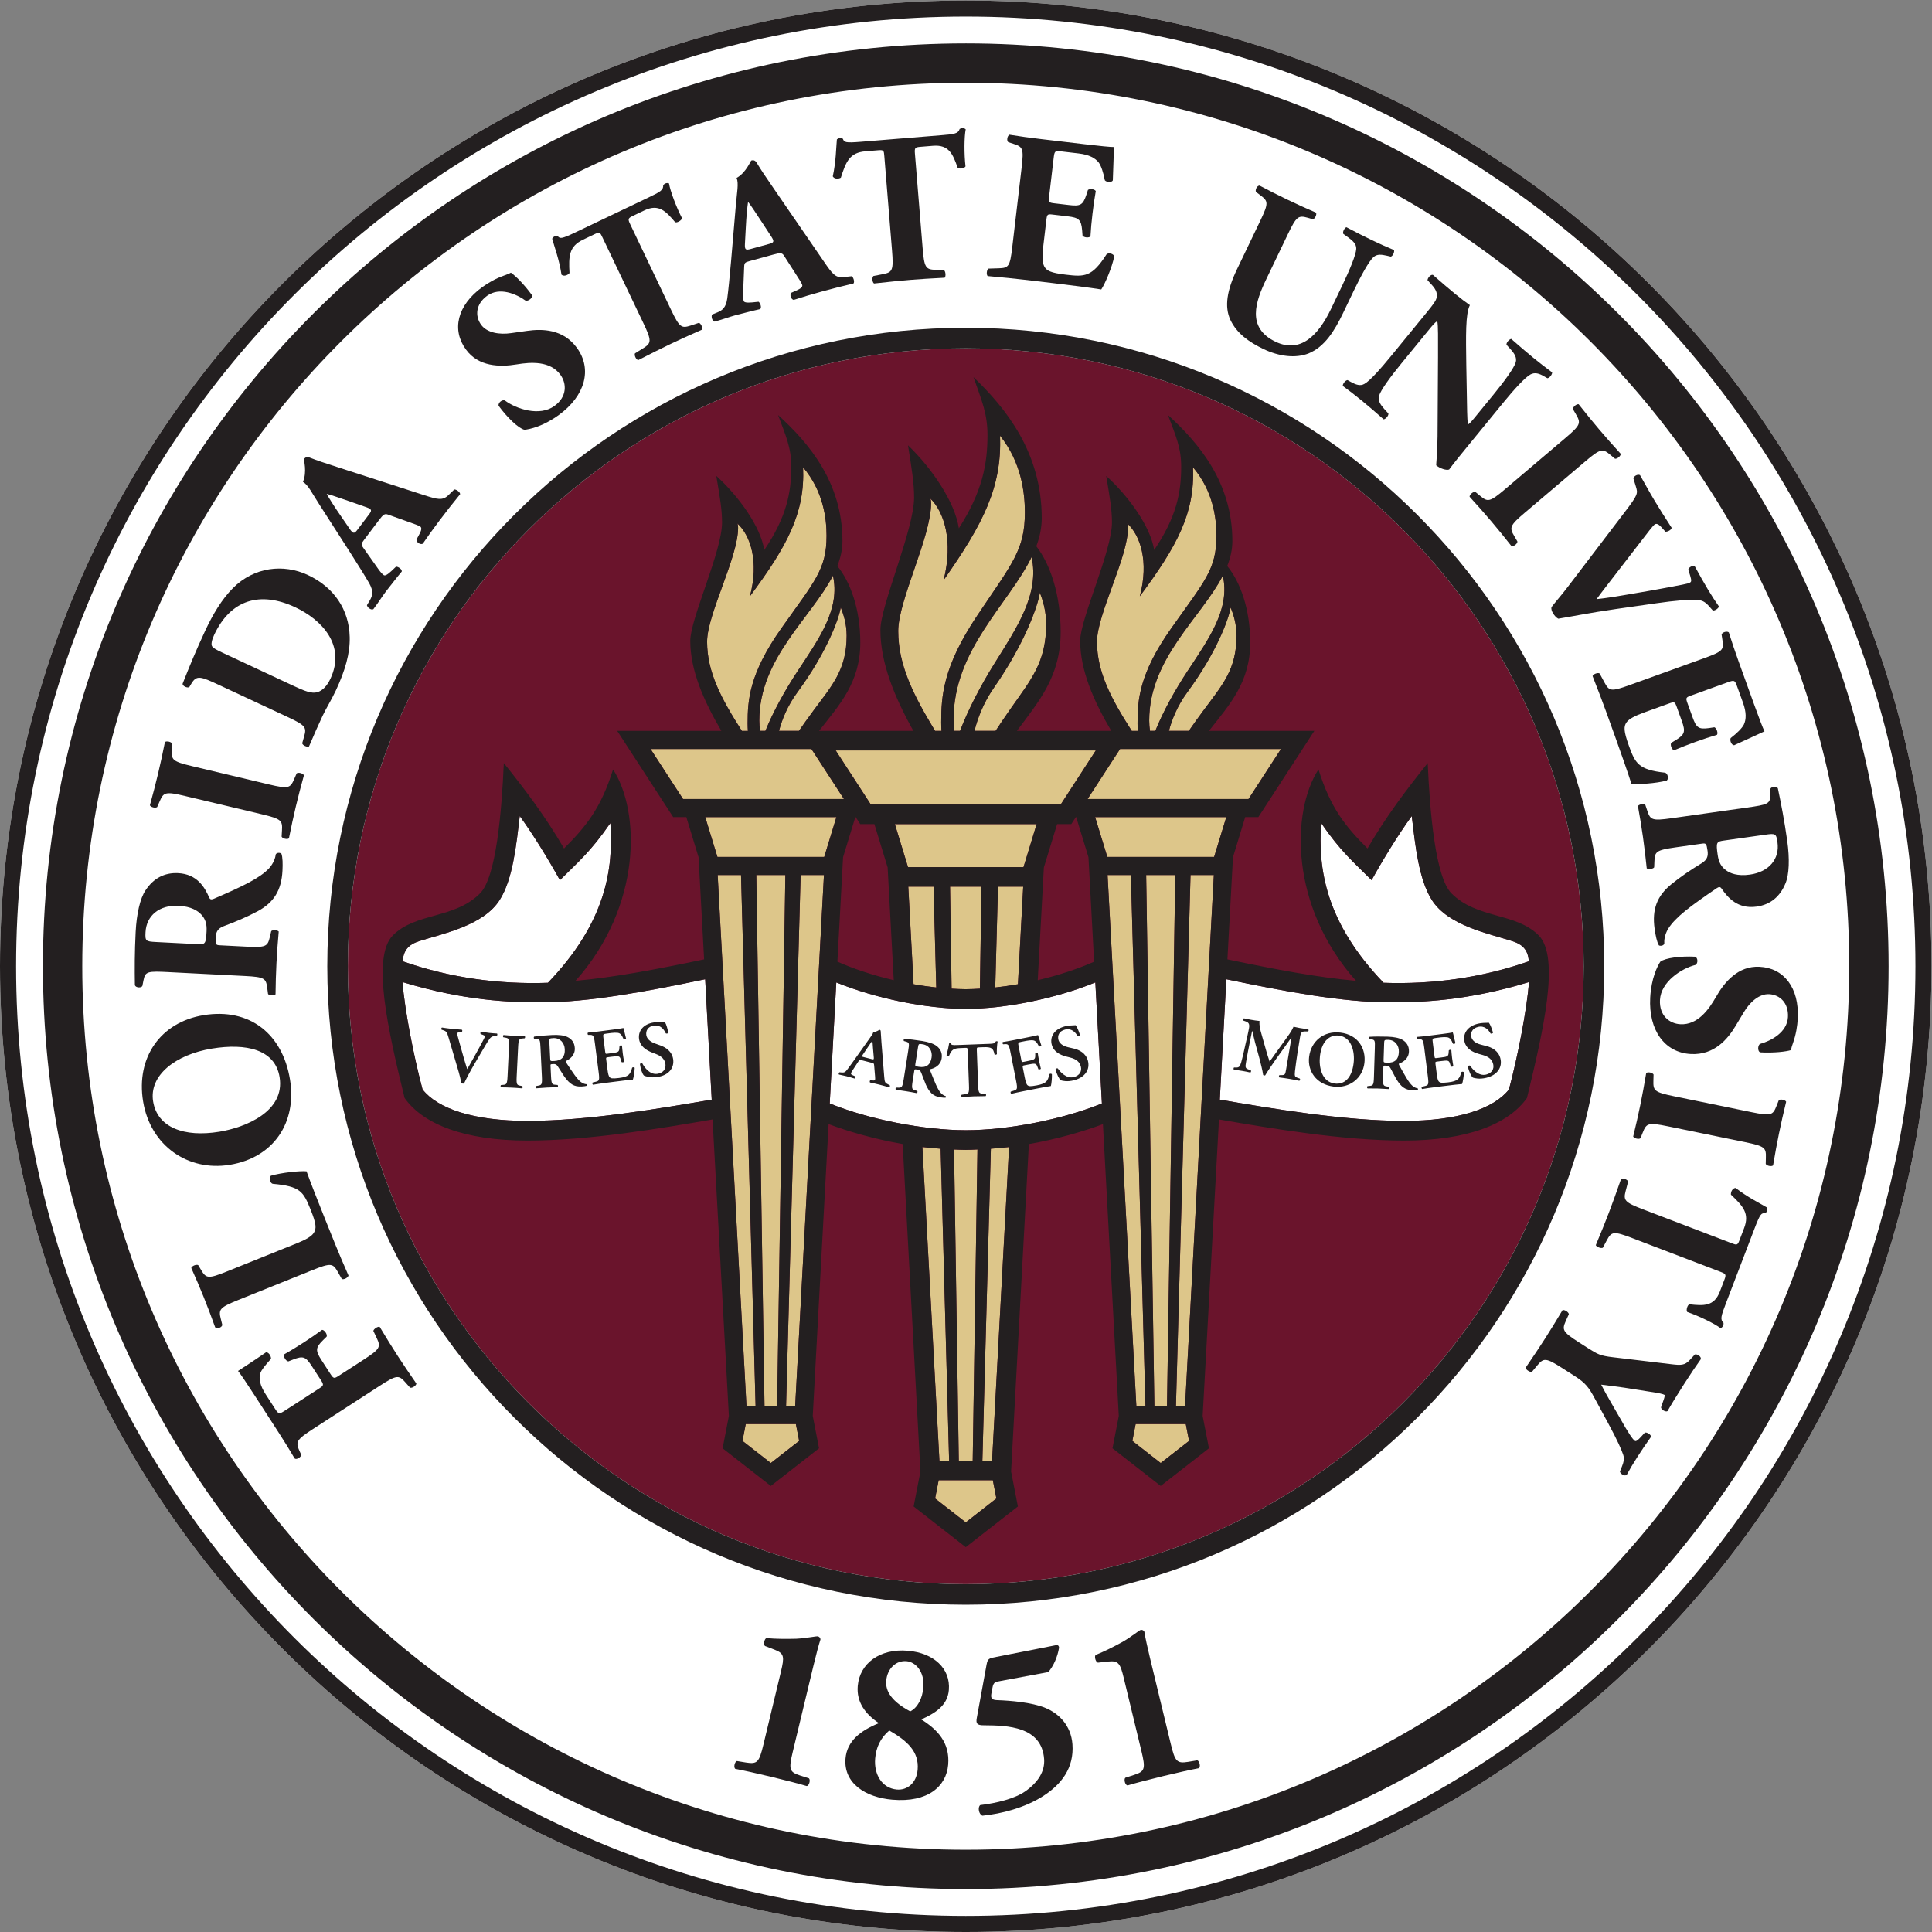 <?xml version="1.0" encoding="UTF-8" standalone="no"?>
<!-- Created with Inkscape (http://www.inkscape.org/) -->

<svg
   version="1.1"
   id="svg2"
   width="720"
   height="720"
   viewBox="0 0 720 720"
   sodipodi:docname="fsu-seal-full-color.eps"
   xmlns:inkscape="http://www.inkscape.org/namespaces/inkscape"
   xmlns:sodipodi="http://sodipodi.sourceforge.net/DTD/sodipodi-0.dtd"
   xmlns="http://www.w3.org/2000/svg"
   xmlns:svg="http://www.w3.org/2000/svg">
  <rect x="0" y="0" width="720" height="720" fill="#808080" stroke="none"/>
  <defs
     id="defs6" />
  <sodipodi:namedview
     id="namedview4"
     pagecolor="#ffffff"
     bordercolor="#000000"
     borderopacity="0.25"
     inkscape:showpageshadow="2"
     inkscape:pageopacity="0.0"
     inkscape:pagecheckerboard="0"
     inkscape:deskcolor="#d1d1d1" />
  <g
     id="g8"
     inkscape:groupmode="layer"
     inkscape:label="ink_ext_XXXXXX"
     transform="matrix(1.333,0,0,-1.333,0,720)">
    <g
       id="g10"
       transform="scale(0.1)">
      <path
         d="M 2700,5400 C 1208.66,5400 0,4191.56 0,2700.13 0,1209.22 1208.66,0 2700,0 4191.11,0 5400,1209.22 5400,2700.13 5400,4191.56 4191.11,5400 2700,5400"
         style="fill:#ffffff;fill-opacity:1;fill-rule:nonzero;stroke:none"
         id="path12" />
      <path
         d="M 4427.5,2699.76 C 4427.5,1745.64 3654.01,972.5 2699.85,972.5 1745.76,972.5 972.5,1745.64 972.5,2699.76 c 0,954.31 773.26,1727.75 1727.35,1727.75 954.16,0 1727.65,-773.44 1727.65,-1727.75"
         style="fill:#6a142c;fill-opacity:1;fill-rule:nonzero;stroke:none"
         id="path14" />
      <path
         d="m 4003.18,2885.01 c 45.5,-71.45 158.75,-93.75 224.17,-114.59 21.76,-6.92 45,-19.16 46.66,-56.66 -132.08,-46.25 -269.35,-64.85 -405.82,-60 -162.09,168.75 -183.75,318.33 -174.55,446.48 54.55,-79.4 90.96,-109.51 141,-159.56 31.87,57.66 73.96,126.41 112.21,179.17 9.7,-79 18.88,-176.02 56.33,-234.84 z M 3428.5,2663.68 c 164.42,-34.26 325.79,-64.72 459.66,-64.61 85.9,0.07 214.19,4.28 386.69,56.77 -6.72,-78.71 -30,-201.25 -56.19,-300.24 -42.14,-53.81 -142.31,-87.96 -293.22,-87.96 -168.38,0 -371.75,34.86 -515.21,59.44 z m -1975.36,456.17 c 38.26,-52.76 80.34,-121.51 112.22,-179.17 50.05,50.05 86.46,80.16 141.01,159.56 9.2,-128.15 -12.47,-277.73 -174.55,-446.48 -136.49,-4.85 -273.75,13.75 -405.84,60 1.67,37.5 24.9,49.74 46.67,56.66 65.42,20.84 178.67,43.14 224.17,114.59 37.46,58.82 46.62,155.84 56.32,234.84 z m 536.63,-792.77 c -143.46,-24.58 -346.83,-59.44 -515.21,-59.44 -150.91,0 -251.08,34.15 -293.22,87.96 -26.19,98.99 -49.47,221.53 -56.19,300.24 172.5,-52.49 300.79,-56.7 386.69,-56.77 133.88,-0.11 295.24,30.35 459.66,64.61 z m 348.27,327.73 c 109.61,-44.8 252.11,-73.94 362.11,-73.94 110,0 252.5,29.14 362.11,73.94 l 18.36,-338.37 c -109.61,-44.81 -263.39,-74.81 -380.47,-74.81 -117.08,0 -270.86,30 -380.47,74.81 l 18.36,338.37"
         style="fill:#ffffff;fill-opacity:1;fill-rule:nonzero;stroke:none"
         id="path16" />
      <path
         d="m 3131.4,3307.4 h 449.9 l -90.82,-139.91 h -449.9 l 90.82,139.91"
         style="fill:#ddc68a;fill-opacity:1;fill-rule:nonzero;stroke:none"
         id="path18" />
      <path
         d="m 3063.53,3303.28 -98.15,-151.22 h -530.76 l -98.19,151.22 h 727.1"
         style="fill:#ddc68a;fill-opacity:1;fill-rule:nonzero;stroke:none"
         id="path20" />
      <path
         d="m 2538.53,2977.13 -36.72,120.24 h 396.38 l -36.76,-120.24 h -322.9"
         style="fill:#ddc68a;fill-opacity:1;fill-rule:nonzero;stroke:none"
         id="path22" />
      <path
         d="m 2860.6,2922.44 -14.75,-272.72 c -20.65,-3.67 -42.41,-6.83 -63.41,-9.1 l 7.65,281.82 h 70.51"
         style="fill:#ddc68a;fill-opacity:1;fill-rule:nonzero;stroke:none"
         id="path24" />
      <path
         d="m 2743.95,2922.44 -4.37,-285.2 c -13.48,-0.76 -26.1,-1.39 -39.43,-1.39 -13.43,0 -26.18,0.63 -39.75,1.42 l -4.35,285.17 h 87.9"
         style="fill:#ddc68a;fill-opacity:1;fill-rule:nonzero;stroke:none"
         id="path26" />
      <path
         d="m 2617.56,2640.62 c -20.99,2.3 -42.8,5.48 -63.51,9.15 l -14.74,272.67 h 70.6 l 7.65,-281.82"
         style="fill:#ddc68a;fill-opacity:1;fill-rule:nonzero;stroke:none"
         id="path28" />
      <path
         d="m 1909.57,3167.49 -90.85,139.91 h 449.79 l 90.91,-139.91 h -449.85"
         style="fill:#ddc68a;fill-opacity:1;fill-rule:nonzero;stroke:none"
         id="path30" />
      <path
         d="m 2006.4,2955.09 h 65.33 l 40.69,-1484.39 h -25.51 l -80.51,1484.39"
         style="fill:#ddc68a;fill-opacity:1;fill-rule:nonzero;stroke:none"
         id="path32" />
      <path
         d="m 2154.98,1311.13 -79.2,61.86 9.13,47.13 h 140.14 l 9.18,-47.13 -79.25,-61.86"
         style="fill:#ddc68a;fill-opacity:1;fill-rule:nonzero;stroke:none"
         id="path34" />
      <path
         d="m 2114.36,2955.09 h 81.29 L 2172.64,1470.7 h -35.32 l -22.96,1484.39"
         style="fill:#ddc68a;fill-opacity:1;fill-rule:nonzero;stroke:none"
         id="path36" />
      <path
         d="m 2223.1,1470.7 h -25.46 l 40.69,1484.39 h 65.23 L 2223.1,1470.7"
         style="fill:#ddc68a;fill-opacity:1;fill-rule:nonzero;stroke:none"
         id="path38" />
      <path
         d="m 2304.35,3005.67 h -298.64 l -34.06,111.23 h 366.68 l -33.98,-111.23"
         style="fill:#ddc68a;fill-opacity:1;fill-rule:nonzero;stroke:none"
         id="path40" />
      <path
         d="m 2700,1145.18 -85.69,66.93 9.91,50.88 h 151.51 l 9.87,-50.88 -85.6,-66.93"
         style="fill:#ddc68a;fill-opacity:1;fill-rule:nonzero;stroke:none"
         id="path42" />
      <path
         d="m 2578.76,2194.66 c 16.11,-2.02 34.69,-3.49 51.04,-4.79 l 23.69,-872.19 h -27.12 l -47.61,876.98"
         style="fill:#ddc68a;fill-opacity:1;fill-rule:nonzero;stroke:none"
         id="path44" />
      <path
         d="m 2667.24,2187.72 c 11.77,-0.45 21.19,-1.07 32.91,-1.07 11.62,0 20.96,0.71 32.58,1.15 l -13.27,-870.12 h -38.97 l -13.25,870.04"
         style="fill:#ddc68a;fill-opacity:1;fill-rule:nonzero;stroke:none"
         id="path46" />
      <path
         d="m 2773.58,1317.68 h -27.12 l 23.68,872.17 c 16.36,1.27 34.89,2.74 51,4.76 l -47.56,-876.93"
         style="fill:#ddc68a;fill-opacity:1;fill-rule:nonzero;stroke:none"
         id="path48" />
      <path
         d="m 3096.44,2955.09 h 65.23 l 40.74,-1484.39 h -25.51 l -80.46,1484.39"
         style="fill:#ddc68a;fill-opacity:1;fill-rule:nonzero;stroke:none"
         id="path50" />
      <path
         d="m 3244.97,1311.13 -79.2,61.86 9.18,47.13 h 140.14 l 9.18,-47.13 -79.3,-61.86"
         style="fill:#ddc68a;fill-opacity:1;fill-rule:nonzero;stroke:none"
         id="path52" />
      <path
         d="m 3204.35,2955.09 h 81.34 L 3262.63,1470.7 h -35.32 l -22.96,1484.39"
         style="fill:#ddc68a;fill-opacity:1;fill-rule:nonzero;stroke:none"
         id="path54" />
      <path
         d="m 3313.13,1470.7 h -25.5 l 40.74,1484.39 h 65.23 L 3313.13,1470.7"
         style="fill:#ddc68a;fill-opacity:1;fill-rule:nonzero;stroke:none"
         id="path56" />
      <path
         d="m 3394.38,3005.67 h -298.63 l -34.08,111.23 h 366.7 l -33.99,-111.23"
         style="fill:#ddc68a;fill-opacity:1;fill-rule:nonzero;stroke:none"
         id="path58" />
      <path
         d="m 2350.53,3703.04 c 7.79,-19.61 16.48,-45.66 16.48,-78.81 0,-95.18 -40.39,-138.62 -93,-209.77 -15.3,-20.68 -28.52,-39.2 -40.45,-56.47 h -55.63 c 7.89,30.28 23.24,69.73 51.27,107.78 82.07,111.47 115.96,205.12 121.33,237.27"
         style="fill:#ddc68a;fill-opacity:1;fill-rule:nonzero;stroke:none"
         id="path60" />
      <path
         d="m 2229.3,3524.17 c -34.09,-51.71 -67.92,-112.6 -89.43,-166.18 h -14.9 c -1.4,9.37 -2.19,18.97 -2.19,28.86 0,174.04 144.88,287.09 205.89,405.21 21.06,-92.91 -38.22,-175.28 -99.37,-267.89"
         style="fill:#ddc68a;fill-opacity:1;fill-rule:nonzero;stroke:none"
         id="path62" />
      <path
         d="m 1976.82,3607.34 c 0,76.64 86.69,235.42 86.69,318.8 0,5.46 -0.54,8.36 -2.13,11.98 36.06,-32.84 61.44,-105.59 35.17,-203.79 104.33,140.66 154.31,232.54 148.65,360.6 56.77,-66.47 65.67,-143.52 65.67,-191.13 0,-94.18 -32.49,-126.2 -126.28,-258.79 -90.32,-127.66 -94.4,-202.3 -94.4,-265.98 0,-8.19 0.3,-14.94 0.74,-21.04 h -16.89 c -57.98,90.57 -97.22,164.83 -97.22,249.35"
         style="fill:#ddc68a;fill-opacity:1;fill-rule:nonzero;stroke:none"
         id="path64" />
      <path
         d="m 3440.56,3703.04 c 7.79,-19.61 16.49,-45.66 16.49,-78.81 0,-95.18 -40.39,-138.62 -93,-209.77 -15.3,-20.68 -28.52,-39.2 -40.45,-56.47 h -55.63 c 7.89,30.28 23.24,69.73 51.27,107.78 82.07,111.47 115.96,205.12 121.32,237.27"
         style="fill:#ddc68a;fill-opacity:1;fill-rule:nonzero;stroke:none"
         id="path66" />
      <path
         d="m 3319.34,3524.17 c -34.09,-51.71 -67.92,-112.6 -89.43,-166.18 h -14.9 c -1.4,9.37 -2.19,18.97 -2.19,28.86 0,174.04 144.88,287.09 205.88,405.21 21.06,-92.91 -38.21,-175.28 -99.36,-267.89"
         style="fill:#ddc68a;fill-opacity:1;fill-rule:nonzero;stroke:none"
         id="path68" />
      <path
         d="m 3066.86,3607.34 c 0,76.64 86.68,235.42 86.68,318.8 0,5.46 -0.53,8.36 -2.12,11.98 36.06,-32.84 61.44,-105.59 35.17,-203.79 104.33,140.66 154.31,232.54 148.64,360.6 56.78,-66.47 65.68,-143.52 65.68,-191.13 0,-94.18 -32.49,-126.2 -126.28,-258.79 -90.32,-127.66 -94.41,-202.3 -94.41,-265.98 0,-8.19 0.31,-14.94 0.75,-21.04 h -16.89 c -57.98,90.57 -97.22,164.83 -97.22,249.35"
         style="fill:#ddc68a;fill-opacity:1;fill-rule:nonzero;stroke:none"
         id="path70" />
      <path
         d="m 2907.32,3744.45 c 8.28,-21.97 17.48,-51.13 17.48,-88.27 0,-106.6 -42.81,-155.25 -98.57,-234.94 -16.22,-23.16 -30.22,-43.9 -42.87,-63.25 h -58.98 c 8.36,33.91 24.64,78.1 54.35,120.72 86.99,124.83 122.91,229.73 128.59,265.74"
         style="fill:#ddc68a;fill-opacity:1;fill-rule:nonzero;stroke:none"
         id="path72" />
      <path
         d="m 2778.83,3544.11 c -36.12,-57.91 -71.98,-126.1 -94.79,-186.12 h -15.8 c -1.47,10.51 -2.31,21.26 -2.31,32.32 0,194.93 153.56,321.55 218.22,453.84 22.33,-104.04 -40.5,-196.31 -105.32,-300.04"
         style="fill:#ddc68a;fill-opacity:1;fill-rule:nonzero;stroke:none"
         id="path74" />
      <path
         d="m 2511.2,3637.27 c 0,85.84 91.91,263.67 91.91,357.06 0,6.12 -0.59,9.36 -2.28,13.4 38.24,-36.75 65.14,-118.25 37.3,-228.24 110.58,157.54 163.56,260.46 157.55,403.89 60.2,-74.46 69.62,-160.76 69.62,-214.08 0,-105.48 -34.44,-141.34 -133.86,-289.85 -95.74,-142.97 -100.07,-226.57 -100.07,-297.89 0,-9.18 0.32,-16.74 0.8,-23.57 h -17.91 c -61.46,101.44 -103.06,184.62 -103.06,279.28"
         style="fill:#ddc68a;fill-opacity:1;fill-rule:nonzero;stroke:none"
         id="path76" />
      <path
         d="m 891.23,1518.85 c 13.606,8.79 14.778,10.29 5.989,23.86 l -25.102,38.77 c -17.262,26.66 -24.363,29.95 -52.293,19.05 l -13.719,-5.32 c -6.82,0.59 -14.457,13.52 -11.867,19.58 16.746,9.37 35.711,20.91 54.856,33.32 18.633,12.05 36.941,24.6 51.394,35.29 6.465,-0.04 15.137,-12.35 12.864,-18.79 l -10.454,-10.35 c -20.918,-20.67 -21.355,-28.83 -4.097,-55.49 L 923.895,1560 c 8.793,-13.61 10.625,-13.18 24.218,-4.34 l 67.997,43.99 c 46.83,30.27 48.9,35.96 37.26,60.56 l -9.55,20.22 c 0.76,5.47 12.33,12.99 17.63,11.46 19.18,-31.87 34.66,-56.87 50.29,-81.05 14.99,-23.2 31.79,-48.05 52.34,-77.6 -0.41,-5.99 -12.01,-13.47 -17.62,-11.42 l -13.29,15 c -18.18,20.35 -23.65,21.13 -70.47,-9.18 L 875.359,1406.45 c -46.824,-30.34 -49.382,-36.29 -38.25,-61.2 l 5,-11.03 c -0.097,-6.54 -12.695,-14.65 -18.281,-10.45 -12.988,22.36 -28.789,47.85 -44.414,71.97 l -68.43,105.76 c -20.847,32.23 -39.921,60.65 -45.488,67 8.574,5.56 44.824,29 77.91,51.85 6.836,1.56 14.504,-9.18 14.375,-17.87 -17.039,-18.85 -26.531,-30.7 -29.801,-39.94 -5.058,-15.43 -1.32,-34.47 15.301,-60.16 l 25.418,-39.26 c 10.742,-16.6 11.739,-15.95 31.399,-3.22 l 91.132,58.95"
         style="fill:#231f20;fill-opacity:1;fill-rule:nonzero;stroke:none"
         id="path78" />
      <path
         d="m 828.828,1924.98 c 26.172,10.55 43.098,19.95 49.102,30.76 6.543,11.07 6.953,22.88 -9.407,63.53 -20.41,50.68 -28.367,65.62 -106.199,72.46 -7.375,2.2 -10.304,15.92 -5.195,22.51 30.098,8.88 81.711,14.14 99.875,12.38 10.769,-29.96 31.766,-83.64 50.144,-129.33 l 30.059,-74.62 c 10.32,-25.62 22.09,-53.26 37.109,-87.34 -1.32,-6.37 -13.671,-12.62 -18.828,-9.49 l -11.3,20.02 c -13.426,23.73 -19.239,25.25 -71.024,4.41 l -207.195,-83.41 c -51.789,-20.9 -55.449,-26.27 -48.711,-52.64 l 4.273,-17.09 c -1.101,-6.9 -13.894,-12.07 -19.922,-6.74 -10.546,29.49 -21.218,57.52 -31.98,84.28 -10.774,26.76 -22.539,54.39 -34.863,81.7 1.535,5.82 14.355,10.97 19.48,7.87 l 8.059,-13.6 c 13.984,-23.49 19.797,-25 71.601,-4.18 l 194.922,78.52"
         style="fill:#231f20;fill-opacity:1;fill-rule:nonzero;stroke:none"
         id="path80" />
      <path
         d="m 428.098,2321.93 c 11.914,-72.83 86.406,-100.76 185.254,-84.57 72.246,11.82 184.109,56.27 168.308,152.76 -12.695,77.57 -93.406,95.36 -189.324,79.67 -101.223,-16.59 -176.25,-74.45 -164.238,-147.86 z m 141.043,241.31 c 129.074,21.14 220.769,-52.62 241.601,-179.91 19.485,-118.99 -44.531,-218.21 -168.262,-238.48 -117.238,-19.19 -222.148,53.62 -242.414,177.35 -20.132,123.14 48.879,221.38 169.075,241.04"
         style="fill:#231f20;fill-opacity:1;fill-rule:nonzero;stroke:none"
         id="path82" />
      <path
         d="m 552.883,2761.75 c 20.945,-1.08 22.847,0.63 24.629,35.98 1.101,21.57 -3.633,34.41 -14.453,46.37 -9.641,10.69 -28.246,23.05 -63.579,24.86 -53.906,2.75 -90.25,-27.23 -92.625,-73.96 -1.269,-24.53 0.489,-25.83 29.231,-27.29 z m -80.254,-78.18 c -59.887,3.06 -66.555,2.2 -71.406,-22.77 l -3.227,-16.04 c -3.301,-5.83 -18.289,-5.08 -20.894,2.24 -0.715,45.07 -0.735,91.93 2.168,148.81 2.585,50.93 12.593,94.24 27.539,116.31 22.144,33.69 53.004,50.12 91.336,48.16 53.293,-2.7 74.218,-39.79 86.589,-68.06 2.688,-6.13 6.282,-6.32 13.02,-3.67 82.273,35.45 128.437,57.72 154.465,85.21 13.379,14.94 17.754,30.32 18.828,39.29 3.269,5.22 12.223,4.78 15.672,1.58 3.711,-9.79 3.926,-29.01 2.976,-47.58 -2.808,-55.11 -24.343,-88.82 -68.797,-112.99 -32.714,-17.53 -62.773,-29.81 -95.214,-41.97 -16.536,-6.37 -21.805,-15.69 -22.586,-30.68 -1.047,-20.95 0.078,-22.22 12.058,-22.84 l 73.66,-3.76 c 55.102,-2.8 59.477,0.59 65.649,27.3 l 3.805,16.01 c 3.222,4.04 17.582,3.31 20.976,-1.07 -2.808,-31.66 -4.832,-59.2 -6.297,-87.94 -1.511,-29.95 -2.246,-56.32 -2.636,-87.55 -3.86,-4.59 -18.211,-3.85 -20.977,1.08 l -2.168,16.33 c -3.418,27.2 -7.422,31.01 -62.527,33.81 l -212.012,10.79"
         style="fill:#231f20;fill-opacity:1;fill-rule:nonzero;stroke:none"
         id="path84" />
      <path
         d="m 751.758,3208.33 c 54.883,-13.04 59.785,-10.52 70.847,15.21 l 6.809,15.65 c 4.617,3.86 17.899,0.08 20.293,-5.34 -8.672,-31.25 -16.062,-59.75 -22.59,-87.19 -6.656,-28.03 -13.035,-57.34 -19.351,-89.16 -4.621,-3.83 -18.047,-0.65 -20.442,4.86 l 0.977,17.04 c 1.711,27.95 -1.531,32.43 -56.399,45.48 l -214.761,51.11 c -54.883,13.03 -59.797,10.51 -70.852,-15.22 l -6.816,-15.64 c -4.61,-3.86 -18.035,-0.67 -20.41,4.85 8.64,31.25 16.191,60.3 22.851,88.33 6.524,27.44 12.891,56.79 19.219,88.51 4.609,3.82 18.039,0.65 20.43,-4.87 l -0.977,-17.04 c -1.731,-27.95 1.543,-32.42 56.394,-45.48 l 214.778,-51.1"
         style="fill:#231f20;fill-opacity:1;fill-rule:nonzero;stroke:none"
         id="path86" />
      <path
         d="m 820.996,3483.67 c 29.902,-13.98 50,-22.04 65.984,-17.58 15.461,4.72 27.715,18.2 36.868,37.8 43.945,94.09 -24.825,165.31 -98.797,199.88 -97.934,45.72 -180.278,21.21 -226.25,-77.23 -6.86,-14.69 -8.957,-26.29 -6.156,-31.59 2.835,-5.29 12.921,-10.66 29.789,-18.55 z m -208.789,2.74 c -51.66,24.15 -62.527,27.88 -76.934,4.13 l -5.91,-9.82 c -5.242,-4.18 -21.043,3.2 -18.523,9.96 18.625,46.98 36.25,90.43 63.183,148.07 20.848,44.63 46.016,87.19 77.149,118.39 58.855,59.3 141.328,68.5 209.324,36.74 72.902,-34.06 115.383,-96.29 117.192,-173.34 1.218,-45.63 -12.551,-93.53 -38.723,-149.56 -11.945,-25.56 -27.91,-51.24 -37.063,-70.82 -12.183,-26.13 -24.605,-54.11 -37.984,-85.63 -5.305,-2.83 -18.359,3.27 -19.047,8.89 l 5.149,18.14 c 7.648,26.24 4.816,31.55 -45.235,54.93 l -192.578,89.92"
         style="fill:#231f20;fill-opacity:1;fill-rule:nonzero;stroke:none"
         id="path88" />
      <path
         d="m 1031.54,3963.02 c 8.3,11.01 8.69,14.5 -6.67,20.07 l -48.21,16.84 c -25.664,8.84 -50,17.43 -63.332,20.7 6.938,-12.74 21.262,-35.59 37.895,-59.42 l 26.875,-39.08 c 9.695,-14.09 12.937,-12.77 21.972,-0.78 z m -13.31,-70.43 c -8.66,-11.51 -9.27,-13.31 -2.34,-23.05 l 42.19,-59.67 c 7.42,-10.1 10.88,-13.47 14.72,-16.38 2.88,-2.17 8.65,-0.49 21.16,11.11 l 13.24,12.57 c 5.54,0.34 17.28,-7.03 16.06,-13.67 -13.62,-16.04 -28.09,-35.18 -43.75,-54.94 -12.3,-16.27 -19.19,-28.38 -35.81,-50.44 -6.86,-3.09 -16.55,4.99 -17.87,11.24 l 8.35,14.01 c 7.23,12.6 10.61,25.08 -1.9,47.31 -13.02,22.61 -29.53,48.59 -54.253,87.58 l -84.355,131.35 c -21.875,33.81 -31.758,55.57 -46.746,64.62 12.078,26.98 2,62.43 2.703,63.38 4.719,6.23 9.277,7.3 17.922,3.79 16.773,-6.64 38.844,-14.29 81.914,-27.98 l 236.985,-76.61 c 36.35,-11.62 50.61,-15.63 66.87,-0.08 l 16.62,16.04 c 4.57,1.08 16.8,-6.67 16.41,-13.26 -18.31,-22.26 -38.33,-47.77 -57.13,-72.67 -18.09,-23.96 -31.71,-42.97 -47.38,-65.68 -6.84,-3.1 -17.63,3.54 -17.48,11.69 l 9.18,17.14 c 6.39,12.48 4.49,16.92 1.61,19.09 -3.37,2.54 -17.39,7.86 -39.46,15.48 l -50.97,18.16 c -9.48,3.4 -13.33,0.3 -25.98,-16.47 l -40.51,-53.66"
         style="fill:#231f20;fill-opacity:1;fill-rule:nonzero;stroke:none"
         id="path90" />
      <path
         d="m 1562.35,4241.22 c -44.65,-32.42 -81.47,-39.89 -95.89,-41.48 -16.98,3.98 -48.67,34.35 -72.61,67.33 -1.2,8.79 9.62,17.36 17.38,14.84 32.62,-24.48 97.53,-45.5 138.79,-15.54 35.92,26.09 34.42,62.81 16.8,87.08 -28.54,39.3 -82.35,35.79 -122.04,29.2 -47.61,-7.91 -107.11,-6.64 -142,41.4 -40.31,54.47 -25.09,123.34 45.27,174.47 15.98,11.62 37.3,24.12 60.93,32.42 7.72,2.63 12.8,4.83 19.34,8.08 11.62,-7.84 35.5,-30.51 59.13,-63.04 1.81,-7.59 -9.99,-16.87 -17.87,-15.21 -26.22,18.78 -72.83,39.04 -107.76,13.66 -32.03,-23.28 -34.33,-56.82 -16.7,-81.09 16.21,-22.32 50.9,-28.24 84.32,-23.24 l 44.36,6.29 c 41.73,5.84 100.49,5.55 139.29,-47.84 43.33,-59.67 22.53,-134.09 -50.74,-187.33"
         style="fill:#231f20;fill-opacity:1;fill-rule:nonzero;stroke:none"
         id="path92" />
      <path
         d="m 1684.2,4737.85 c -6.2,13.01 -7.49,15.72 -20.48,9.49 l -33.59,-16.03 c -39.55,-18.88 -40.58,-45.98 -37.94,-93.26 -4.96,-6.38 -15.75,-10.19 -22.37,-4.72 -6.47,42.82 -19.8,77.69 -26.1,100.63 1.4,2.67 3.59,5.04 6.3,6.33 2.71,1.29 5.66,2.05 8.62,1.47 7.1,-7.94 9.77,-9.33 50.93,10.35 l 201.51,96.19 c 35.75,17.09 43.61,21.5 43.04,35.21 1.66,2.12 3.03,3.43 6.28,4.97 3.24,1.57 8.08,1.2 9.93,0.11 3.37,-21 20.54,-66.7 36.36,-97.05 -0.37,-6.18 -14.48,-14.24 -19.27,-11.21 -25.75,30.28 -45.51,52.12 -86.13,32.72 l -32.49,-15.53 c -12.99,-6.2 -13.85,-8.59 -7.13,-22.68 l 114.06,-238.89 c 24.05,-50.37 29.37,-53.16 55.3,-44.76 l 22.97,7.62 c 5.35,-1.43 11.28,-13.89 9.04,-18.95 -35.73,-15.72 -63.07,-28.12 -87.43,-39.76 -26,-12.4 -53.91,-26.4 -91.31,-45.59 -5.88,1.17 -11.84,13.65 -9.06,18.95 l 23.07,14.35 c 23.1,14.36 24.02,20.78 -0.05,71.15 l -114.06,238.89"
         style="fill:#231f20;fill-opacity:1;fill-rule:nonzero;stroke:none"
         id="path94" />
      <path
         d="m 2149.85,4719.27 c 13.33,3.66 15.73,6.18 6.99,19.95 l -27.93,42.72 c -14.9,22.63 -28.91,44.29 -37.5,55 -2.25,-14.3 -4.84,-41.13 -6.25,-70.11 l -2.54,-47.34 c -0.88,-17.04 2.44,-17.99 16.89,-14.01 z m -53.46,-47.63 c -13.87,-3.81 -15.43,-4.86 -15.92,-16.8 l -2.98,-72.95 c -0.29,-12.52 0.39,-17.31 1.66,-21.92 0.93,-3.49 6.49,-5.69 23.49,-4.13 l 18.16,1.86 c 4.59,-3.08 9.38,-16.07 4.4,-20.56 -20.56,-4.39 -43.66,-10.75 -68.17,-16.82 -19.63,-5.4 -32.42,-10.79 -59.06,-18.09 -7.3,1.73 -10.06,14.04 -7.3,19.77 l 15.19,6.04 c 13.38,5.53 23.63,13.33 27.29,38.57 3.47,25.83 6.3,56.45 10.5,102.37 l 13.28,155.4 c 3.32,40.08 8.79,63.35 2.45,79.64 25.97,13.98 39.64,48.19 40.77,48.5 7.52,2.05 11.76,0.12 16.45,-7.91 9.28,-15.5 22.07,-35.01 47.76,-72.09 l 140.91,-205.13 c 21.63,-31.34 30.47,-43.24 52.84,-40.82 l 22.94,2.56 c 4.25,-1.95 9.23,-15.5 4.99,-20.41 -28.13,-6.46 -59.48,-14.45 -89.56,-22.7 -28.9,-7.93 -51.31,-14.7 -77.58,-23.17 -7.33,1.73 -11.82,13.54 -6.69,19.94 l 17.67,7.96 c 12.7,5.96 13.87,10.64 12.89,14.11 -1.07,4.06 -8.93,16.83 -21.77,36.31 l -29.2,45.46 c -5.47,8.47 -10.4,8.35 -30.67,2.78 l -64.74,-17.77"
         style="fill:#231f20;fill-opacity:1;fill-rule:nonzero;stroke:none"
         id="path96" />
      <path
         d="m 2472.31,4965.17 c -1.17,14.35 -1.41,17.36 -15.77,16.19 l -37.06,-3.03 c -43.7,-3.56 -54.29,-28.52 -68.65,-73.66 -6.88,-4.15 -18.36,-3.91 -22.61,3.59 9.23,42.31 9.18,79.61 11.48,103.29 2.24,2 5.12,3.42 8.1,3.66 2.98,0.25 6.06,-0.09 8.6,-1.7 3.81,-9.92 5.81,-12.16 51.27,-8.45 l 222.51,18.16 c 39.45,3.23 48.38,4.55 52.73,17.56 2.3,1.39 4.05,2.12 7.62,2.41 3.61,0.29 8.01,-1.75 9.32,-3.43 -4.29,-20.83 -4.54,-69.62 -0.53,-103.62 -2.59,-5.64 -18.66,-8.13 -22.03,-3.59 -13.28,37.45 -23.97,64.87 -68.79,61.21 l -35.89,-2.93 c -14.36,-1.17 -16.02,-3.1 -14.75,-18.68 l 21.53,-263.77 c 4.55,-55.61 8.5,-60.11 35.75,-61.52 l 24.17,-1.03 c 4.44,-3.24 5.61,-16.99 1.71,-20.95 -38.97,-1.95 -68.95,-3.81 -95.85,-6 -28.71,-2.34 -59.77,-5.47 -101.57,-10.11 -5.07,3.22 -6.2,16.97 -1.71,20.95 l 26.66,5.17 c 26.71,5.21 29.84,10.89 25.3,66.5 l -21.54,263.78"
         style="fill:#231f20;fill-opacity:1;fill-rule:nonzero;stroke:none"
         id="path98" />
      <path
         d="m 2933.11,4852.79 c -1.96,-16.7 -1.47,-17.95 14.64,-19.85 l 41.12,-4.83 c 30.95,-3.67 38.57,-0.34 47.95,27.57 l 4.68,14.55 c 4.74,4.26 19.63,2.5 21.98,-3.26 -3.42,-18.91 -6.55,-40.3 -9.18,-62.93 -2.69,-22.63 -4.64,-44.16 -5.67,-63.34 -3.61,-5 -18.6,-3.85 -22.17,2.01 l -1.17,15.26 c -2.63,29.3 -9.18,34.91 -40.18,38.55 l -41.12,4.83 c -16.06,1.9 -16.74,1.36 -18.84,-16.51 l -8.35,-70.89 c -3.23,-27.41 -3.13,-46.75 2.83,-57.74 6.49,-11.62 17.28,-17.73 60.74,-22.85 51.86,-6.1 72.36,-6.72 113.04,56.76 5.52,6.01 20.16,1.85 21.68,-5.57 -6.01,-30.71 -26.03,-77.29 -36.28,-92.4 -31.4,4.93 -88.53,12.25 -137.4,18.02 l -77.45,9.1 c -28.61,3.37 -57.91,6.23 -102.73,10.3 -4.3,4.13 -2.64,18.44 2.49,20.85 l 28.47,0.88 c 27.34,1 31.35,4.15 37.79,58.99 l 26.17,222.24 c 6.35,54.22 3.23,58.22 -22.95,66.75 l -14.55,4.74 c -4.93,4.19 -2.73,17.84 3.62,20.7 27.93,-4.49 57.03,-8.53 85.64,-11.9 l 126.27,-14.86 c 38.18,-4.49 72.17,-7.91 80.08,-7.62 -0.49,-9.62 -1.37,-53 -3.13,-93.29 -3.12,-6.27 -16.99,-5.83 -22.31,0.22 -4.1,21.64 -10.35,40.48 -17.14,49.73 -9.96,12.68 -27,21.93 -56.15,25.38 l -47.71,5.61 c -19.68,2.31 -19.77,1.12 -22.41,-20.93 l -12.3,-104.27"
         style="fill:#231f20;fill-opacity:1;fill-rule:nonzero;stroke:none"
         id="path100" />
      <path
         d="m 3523.24,4783.87 c 24.12,50.29 22.37,55.11 0.39,71.63 l -12.2,9.21 c -2.79,5.32 2.34,17.48 9.86,17.89 25.49,-13.55 52.25,-27.05 78.22,-39.5 26.47,-12.72 53.27,-24.88 79.74,-36.28 2.78,-5.32 -2.93,-17.21 -8.84,-18.38 l -13.96,4.05 c -26.47,7.35 -31.74,4.59 -55.86,-45.73 l -59.96,-124.95 c -30.38,-63.29 -56.74,-136.45 25.48,-175.88 69.24,-33.2 119.34,17.28 154.89,91.38 l 31.39,65.46 c 21,43.82 38.53,85.96 39.36,102.87 0.58,13.71 -9.77,22.64 -23.1,32.36 l -13.28,9.71 c -2.24,6.4 4.01,16.7 8.79,18.42 28.71,-15.09 49.56,-25.77 71.73,-36.38 20.02,-9.61 40.28,-18.66 61.38,-27.48 1.66,-4.78 -2.45,-16.13 -8.84,-18.38 l -10.79,2.52 c -15.63,3.49 -27.44,5.17 -37.75,-3.86 -12.69,-11.2 -34.57,-51.27 -55.61,-95.09 l -29.01,-60.57 c -24.41,-50.85 -51.56,-95.04 -97.16,-113.77 -35.99,-14.02 -81.94,-8.6 -125.79,12.4 -41.11,19.73 -74.75,43.85 -92.57,81.67 -17,36.74 -9.67,82.47 18.6,141.42 l 64.89,135.26"
         style="fill:#231f20;fill-opacity:1;fill-rule:nonzero;stroke:none"
         id="path102" />
      <path
         d="m 4111.62,4164.24 c -24.71,-30.2 -48.63,-59.47 -60.25,-75.59 -7.82,-2.9 -25,2.62 -36.14,11.75 -0.48,0.36 3.52,36.62 3.76,81.42 l 1.32,220.65 c 0,55.03 0.69,87.06 -2,100.88 -6.1,-2.73 -12.6,-10.64 -26.61,-27.83 l -73.73,-90.14 c -30.76,-37.65 -57.42,-73.99 -62.6,-90.72 -3.81,-13.19 4.25,-25.17 14.84,-36.92 l 11.43,-12.5 c 0.68,-6.75 -8.2,-15.74 -13.28,-16.26 -24.32,21.44 -42.53,37.11 -61.13,52.3 -17.19,14.06 -34.77,27.67 -53.13,41.16 -0.54,5.08 6.54,15.61 13.28,16.26 l 9.04,-5.05 c 14.45,-7.94 26.41,-12.28 38.08,-5.56 15.38,8.37 45.27,42.06 76.03,79.7 l 96.53,118.02 c 20.85,25.57 26.51,33.38 29.05,42.14 2.74,10.97 0.78,21.85 -13.57,37.48 l -11.52,12.47 c -0.2,6.4 9.37,17.17 15.18,14.87 21.05,-18.77 43.9,-38.26 62.94,-53.83 15.82,-12.92 29.69,-23.46 40.24,-30.64 -12.5,-24.71 -11.14,-84.69 -10.01,-168.6 l 1.41,-77.93 c 0.68,-40.87 0.88,-68.17 2.83,-87.58 5.67,3.12 12.11,11.02 18.95,19.38 l 52.44,64.12 c 30.76,37.64 57.42,74 62.55,90.72 3.81,13.18 -3.76,24.8 -14.8,36.91 l -11.03,12.11 c -0.68,6.77 8.25,15.77 13.28,16.39 24.37,-21.44 42.09,-36.72 61.13,-52.3 17.19,-14.06 34.33,-27.27 53.23,-41.29 0.48,-5.07 -6.55,-15.57 -13.33,-16.26 l -9.53,5.45 c -13.57,8.01 -25.44,11.53 -37.59,5.18 -15.38,-8.35 -45.71,-41.68 -76.52,-79.33 l -90.77,-111.03"
         style="fill:#231f20;fill-opacity:1;fill-rule:nonzero;stroke:none"
         id="path104" />
      <path
         d="m 4263.38,3968.37 c -43.02,-36.52 -43.9,-41.97 -29.69,-66.14 l 8.6,-14.77 c 0.34,-5.99 -10.55,-14.45 -16.41,-13.09 -20.07,25.49 -38.67,48.32 -56.89,69.83 -18.65,21.94 -38.52,44.45 -60.4,68.38 -0.39,5.98 10.16,14.92 16.02,13.57 l 13.18,-10.86 c 21.49,-17.95 27.05,-17.97 70.07,18.53 l 168.46,142.9 c 43.02,36.49 43.89,41.96 29.69,66.13 l -8.55,14.78 c -0.39,5.97 10.16,14.91 16.02,13.59 20.02,-25.49 38.96,-48.78 57.61,-70.72 18.27,-21.52 38.14,-44 60.06,-68 0.3,-5.98 -10.2,-14.91 -16.06,-13.59 l -13.14,10.88 c -21.53,17.94 -27.05,17.97 -70.11,-18.53 l -168.46,-142.89"
         style="fill:#231f20;fill-opacity:1;fill-rule:nonzero;stroke:none"
         id="path106" />
      <path
         d="m 4519.34,3698.94 c -77.98,-11.17 -126.96,-21.68 -162.85,-27.25 -5.03,2.56 -10.3,7.81 -14.89,15.53 -3.71,6.17 -4.98,11.74 -4.3,16.45 10.55,13.99 32.52,39.11 45.71,56.81 l 159.18,209.06 c 37.64,49.22 37.11,52.39 31.35,71.31 l -7.23,23.68 c 3.22,7.5 13.38,11.52 18.75,8.45 15.23,-26.56 24.41,-44.14 40.48,-70.9 14.21,-23.65 27.98,-45.48 47.9,-76.17 -0.64,-5.98 -10.74,-11.33 -17.19,-11.04 l -12.35,13.58 c -7.62,8.03 -12.85,9.76 -17.53,6.98 -4.1,-2.46 -20.71,-23.65 -44.14,-54.54 l -88.58,-114.77 c -14.65,-18.65 -23.44,-30.89 -29.98,-39.74 11.23,1.14 28.81,3.32 47.95,6.41 l 59.77,10.01 c 40.13,6.62 110.69,19.63 131.88,23.96 11.92,2.26 18.51,4.12 21.58,5.97 3.62,2.18 4.74,4.97 0.44,19.14 l -5.37,17.08 c 1.61,6.59 12.4,13.08 18.7,8.32 13.53,-24.81 24.76,-44.65 36.48,-64.21 10.5,-17.48 20.31,-32.62 30.27,-46.73 0.39,-5.34 -11.62,-13.28 -16.89,-11.53 l -10.6,11.82 c -11.18,12.84 -20.17,17.27 -35.01,17.46 -23.73,1.13 -59.86,-1.69 -112.01,-9.23 l -111.52,-15.91"
         style="fill:#231f20;fill-opacity:1;fill-rule:nonzero;stroke:none"
         id="path108" />
      <path
         d="m 4729,3457.29 c -15.82,-5.7 -16.7,-6.67 -11.23,-21.91 l 14.07,-38.96 c 10.59,-29.37 16.99,-34.72 46.09,-30.57 l 15.14,2.27 c 5.95,-2.34 11.03,-16.45 7.03,-21.22 -18.51,-5.39 -39.06,-12.15 -60.5,-19.89 -21.44,-7.74 -41.55,-15.65 -59.23,-23.17 -6.1,0.97 -11.72,14.89 -8.1,20.68 l 13.08,7.91 c 25.1,15.43 27.15,23.83 16.55,53.19 l -14.01,38.95 c -5.57,15.25 -6.3,15.6 -23.24,9.49 l -67.19,-24.24 c -25.98,-9.37 -43.21,-18.14 -50.39,-28.36 -7.52,-11.02 -8.11,-23.37 6.74,-64.59 17.72,-49.12 26.37,-67.72 101.37,-75.75 7.81,-2.27 10.64,-17.18 4.68,-21.9 -30.17,-8.32 -80.76,-11.28 -98.92,-8.89 -9.67,30.35 -28.62,84.75 -45.31,131.04 l -26.47,73.41 c -9.81,27.09 -20.36,54.54 -36.77,96.48 1.76,5.74 15.29,10.62 19.78,7.13 l 13.52,-25.1 c 13.14,-23.99 17.73,-26.14 69.68,-7.42 l 210.55,75.98 c 51.37,18.55 53.56,23.17 49.51,50.39 l -2.3,15.13 c 1.52,6.3 14.7,10.43 20.17,6.01 8.45,-26.95 17.87,-54.81 27.64,-81.91 l 43.16,-119.7 c 13.09,-36.14 25.2,-68.09 29.01,-75.02 -8.84,-3.84 -48.05,-22.46 -84.87,-38.92 -7.03,0 -12.84,12.6 -9.76,20.07 17.48,13.33 31.54,27.34 36.81,37.55 6.89,14.6 7.52,33.98 -2.44,61.64 l -16.31,45.17 c -6.74,18.63 -7.81,18.21 -28.71,10.69 L 4729,3457.29"
         style="fill:#231f20;fill-opacity:1;fill-rule:nonzero;stroke:none"
         id="path110" />
      <path
         d="m 4819.53,3051.38 c -20.8,-2.93 -22.36,-4.98 -17.38,-40.04 3.03,-21.39 10.11,-33.14 23,-42.82 11.57,-8.68 32.17,-17.29 67.23,-12.34 53.47,7.55 83.5,43.93 76.96,90.28 -3.42,24.37 -5.38,25.3 -33.94,21.27 z m 63.97,92.09 c 59.42,8.37 65.82,10.49 65.82,35.95 l 0.14,16.39 c 2.1,6.37 17,8.47 20.95,1.76 9.28,-44.17 18.21,-90.19 26.17,-146.66 7.13,-50.51 5.57,-94.99 -4.98,-119.5 -15.33,-37.34 -42.48,-59.36 -80.56,-64.73 -52.89,-7.47 -80.47,25 -98.05,50.42 -3.81,5.52 -7.33,5.03 -13.48,1.12 -74.12,-50.47 -115.23,-81.13 -135.55,-113.11 -10.35,-17.21 -11.71,-33.16 -11.03,-42.16 -2.25,-5.76 -11.13,-7.03 -15.14,-4.57 -5.47,8.93 -9.37,27.78 -11.96,46.22 -7.71,54.66 7.03,91.91 46.14,124.09 28.81,23.47 55.96,41.26 85.55,59.38 15.04,9.4 18.46,19.58 16.36,34.42 -2.93,20.8 -4.3,21.83 -16.17,20.17 l -73.14,-10.33 c -54.64,-7.74 -58.3,-11.89 -59.28,-39.3 l -0.68,-16.46 c -2.44,-4.59 -16.7,-6.59 -20.8,-2.83 -3.32,31.66 -6.54,59.05 -10.55,87.57 -4.2,29.72 -8.49,55.76 -14.06,86.45 2.88,5.28 17.19,7.28 20.8,2.95 l 5.22,-15.62 c 8.55,-26.08 13.24,-29.05 67.88,-21.34 l 210.4,29.72"
         style="fill:#231f20;fill-opacity:1;fill-rule:nonzero;stroke:none"
         id="path112" />
      <path
         d="m 4613.53,2612.07 c 2.97,55.1 20.36,88.4 28.22,100.61 13.77,10.67 57.27,16.16 98.04,13.96 7.57,-4.59 7.43,-18.41 0.54,-22.85 -39.55,-9.88 -96.78,-47.07 -99.51,-97.97 -2.34,-44.32 27.05,-66.31 57.03,-67.92 48.54,-2.59 79.69,41.38 99.61,76.34 23.83,41.97 62.31,87.38 121.58,84.21 67.73,-3.03 111.62,-58.24 106.99,-145.07 -1.08,-19.78 -4.79,-44.19 -13.24,-67.77 -2.83,-7.65 -4.29,-12.99 -5.86,-20.1 -13.47,-4.1 -46.09,-8.35 -86.23,-6.2 -7.03,3.37 -6.83,18.39 -0.58,23.43 31.1,8.58 76.17,31.99 78.51,75.1 2.1,39.53 -22.46,62.45 -52.44,64.06 -27.54,1.47 -54,-21.72 -71.19,-50.85 l -23.05,-38.4 c -21.77,-36.06 -59.03,-81.52 -124.9,-78 -73.68,3.95 -118.36,66.99 -113.52,157.42"
         style="fill:#231f20;fill-opacity:1;fill-rule:nonzero;stroke:none"
         id="path114" />
      <path
         d="m 4662.99,2252.5 c -55.23,11.33 -60.06,8.64 -70.31,-17.41 l -6.3,-15.84 c -4.5,-3.99 -17.87,-0.62 -20.46,4.69 7.71,31.51 14.21,60.17 19.87,87.81 5.81,28.22 11.18,57.71 16.55,89.72 4.5,3.98 17.97,1.2 20.56,-4.22 l -0.44,-17.06 c -0.83,-27.98 2.54,-32.36 57.76,-43.69 l 216.17,-44.35 c 55.27,-11.33 60.06,-8.64 70.31,17.4 l 6.35,15.85 c 4.49,3.97 17.97,1.19 20.55,-4.23 -7.66,-31.49 -14.3,-60.76 -20.06,-88.98 -5.67,-27.62 -11.14,-57.13 -16.46,-89.02 -4.49,-3.98 -18.02,-1.2 -20.56,4.22 l 0.39,17.07 c 0.88,27.98 -2.53,32.35 -57.71,43.67 l -216.21,44.37"
         style="fill:#231f20;fill-opacity:1;fill-rule:nonzero;stroke:none"
         id="path116" />
      <path
         d="m 4841.31,1925.64 c 13.48,-5.15 16.31,-6.23 21.39,7.25 l 13.33,34.77 c 15.67,40.91 -2.3,61.28 -36.77,93.75 -0.78,8 4.39,18.24 12.99,18.82 34.18,-26.56 67.87,-42.67 88.23,-54.96 0.83,-2.88 0.88,-6.12 -0.2,-8.9 -1.07,-2.82 -2.68,-5.4 -5.22,-7.01 -10.65,0.85 -13.53,0.02 -29.79,-42.6 l -79.78,-208.6 c -14.16,-37.01 -16.8,-45.6 -6.94,-55.17 0.25,-2.7 0.2,-4.59 -1.12,-7.97 -1.32,-3.36 -5.03,-6.39 -7.18,-6.88 -16.89,12.9 -60.84,34.18 -93.16,45.26 -4,4.74 0.68,20.31 6.25,21.44 39.5,-4.2 68.85,-6.44 84.96,35.59 l 12.84,33.65 c 5.13,13.48 4.1,15.78 -10.5,21.35 L 4563.38,1940 c -52.15,19.94 -57.91,18.28 -70.95,-5.66 l -11.38,-21.37 c -4.88,-2.64 -17.77,2.29 -19.62,7.35 15.03,36.04 26.36,63.89 35.98,89.13 10.3,26.94 20.85,56.33 34.77,96.08 5.08,3.19 17.97,-1.74 19.63,-7.5 l -6.89,-26.32 c -6.83,-26.29 -3.03,-31.59 49.12,-51.53 l 247.27,-94.54"
         style="fill:#231f20;fill-opacity:1;fill-rule:nonzero;stroke:none"
         id="path118" />
      <path
         d="m 4368.85,1575.72 c -46.97,30.08 -52.98,29.59 -70.56,8.79 l -15.48,-18.55 c -5.27,-1.57 -16.89,5.86 -17.67,11.48 22.07,32.17 38.38,56.6 53.9,80.82 15.53,24.22 31.25,49.81 49.32,80.18 5.57,2.05 17.19,-5.37 17.68,-11.33 l -8.5,-18.81 c -11.04,-25 -9.42,-30.31 37.55,-60.39 l 25.24,-16.13 c 25.3,-16.21 33.69,-20.9 68.85,-24.91 l 162.74,-19.43 c 27.2,-3.22 38.14,-3.81 52.49,11.92 l 14.07,15.23 c 6.93,1.95 18.75,-6.35 16.4,-13.38 -15.62,-22.07 -28.07,-40.37 -47.17,-70.16 -19.72,-30.82 -35.74,-56.89 -45.7,-74.76 -4.93,-3.22 -17.19,3.18 -18.31,10.31 l 6.93,19.77 c 3.81,10.35 3.76,14.7 3.23,15.04 -4.06,2.54 -13.23,4.88 -43.75,9.47 l -69.29,10.94 c -21.48,3.02 -47.85,6.4 -64.36,8.39 15.39,-30.46 35.65,-63.37 52.64,-93.49 23.54,-42.15 35.74,-59.92 41.8,-63.83 3.03,-1.89 8.25,1.86 18.06,12.7 l 9.43,10.31 c 5.13,2.38 18.07,-5.14 17.33,-11.68 -13.91,-19.53 -26.07,-37.4 -37.69,-55.57 -12.31,-19.18 -21.83,-35.15 -30.18,-50.68 -5.96,-4.73 -18.06,3.03 -18.99,9.33 l 5.91,14.75 c 4.29,10.1 6.88,21.91 3.36,31.97 -4.73,13.77 -14.84,38.05 -43.21,90.43 l -37.21,68.66 c -15.33,28.37 -24.7,41.5 -53.51,59.96 l -35.35,22.65"
         style="fill:#231f20;fill-opacity:1;fill-rule:nonzero;stroke:none"
         id="path120" />
      <path
         d="m 2216.5,504.262 c -11.96,-49.813 -9.71,-56.942 20.22,-66.703 l 25.05,-8.008 c 4.73,-5.082 0.19,-21.09 -6.5,-21.481 -22.07,6.641 -59.27,16.211 -97.9,25.481 -41.06,9.871 -78.56,18.211 -101.32,22.371 -5.76,3.32 -2.49,19.668 4.01,22.07 l 25.98,-4.262 c 31.1,-4.82 36.32,0.489 48.29,50.29 l 48.87,203.582 c 9.87,41.109 9.67,51.007 -16.84,61.328 l -27.74,10.64 c -4.83,4.43 -1.9,19.532 3.96,22.071 26.46,-2.399 57.32,-2.539 83.88,-1.719 29.35,1.527 55.86,7.68 60.21,6.598 3.12,-0.68 7.03,-3.61 7.08,-8.879 -4.69,-14.071 -12.21,-42.539 -19.68,-73.641 L 2216.5,504.262"
         style="fill:#231f20;fill-opacity:1;fill-rule:nonzero;stroke:none"
         id="path122" />
      <path
         d="m 2477.64,702.211 c -2.59,-29.981 16.79,-58.602 67.18,-85.449 20.81,10.449 33.99,36.269 36.63,66.886 3.76,43.993 -21.49,71.231 -47.03,73.442 -29.34,2.539 -53.8,-20.41 -56.78,-54.879 z m 87.84,-248.539 c 4.34,50.387 -28.47,80.219 -79.25,109.668 -24.9,-21 -36.86,-47.559 -39.5,-78.219 -3.86,-44.629 19.19,-83.211 60.64,-86.82 28.08,-2.442 54.84,17.129 58.11,55.371 z m -201.61,31.539 c 4.1,47.859 40.72,77.449 93.31,98.641 -37.7,25.097 -63.04,58.73 -59.13,104 5.37,62.5 61.08,105.269 140.13,98.437 72.12,-6.148 119.78,-49.508 114.55,-110.059 -3.9,-45.308 -41.65,-65.82 -77.1,-82.031 45.76,-28.379 80.47,-65.429 75.2,-126.66 -5.13,-59.957 -56.05,-106.348 -156.2,-97.66 -74.61,6.391 -136.77,45.801 -130.76,115.332"
         style="fill:#231f20;fill-opacity:1;fill-rule:nonzero;stroke:none"
         id="path124" />
      <path
         d="m 2953.27,802.109 c 5.13,0.391 7.28,-2.64 7.57,-7.129 -3.91,-24.71 -15.43,-51.859 -30.22,-68.359 l -143.12,-26.66 c -8.89,-1.949 -11.62,-8.59 -13.33,-19.629 l -2.78,-14.941 c -2.74,-15 5.76,-16.95 18.65,-17.282 34.13,-1.269 94.14,-5.859 132.62,-21.648 37.06,-15.172 71.63,-48.57 75.58,-101.602 4.89,-66.398 -30.91,-112.109 -81.74,-144.718 -50.87,-32.719 -116.4,-49.711 -169.97,-54.981 -9.91,3.75 -13.91,23.34 -6.05,29.68 45.85,5.371 96.92,18.109 125.58,38.23 36.04,25.149 55.57,56.11 52.98,90.578 -6.74,91.313 -103.22,93.852 -167.48,94.243 -20.51,-0.289 -23.48,5.269 -20.75,20.25 l 27.44,149.711 c 3.22,16.949 7.08,17.25 27.3,21.289 l 167.72,32.968"
         style="fill:#231f20;fill-opacity:1;fill-rule:nonzero;stroke:none"
         id="path126" />
      <path
         d="m 3273.14,525.84 c 12.02,-49.77 17.24,-55.078 48.34,-50.199 l 25.93,4.3 c 6.5,-2.402 9.77,-18.711 4.01,-22.07 -22.71,-4.199 -60.11,-12.601 -98.69,-21.871 -41.01,-9.961 -78.22,-19.59 -100.29,-26.23 -6.64,0.351 -11.18,16.359 -6.49,21.441 l 25.05,8.051 c 29.88,9.82 32.08,16.949 20.06,66.699 l -49.17,203.379 c -9.91,41.012 -14.64,49.699 -42.92,46.871 l -29.49,-3.219 c -6.35,1.758 -10.59,16.539 -6.49,21.477 24.61,9.871 52.15,23.773 75.39,36.621 25.39,14.75 46.19,32.23 50.49,33.301 3.12,0.789 7.91,-0.09 10.35,-4.743 2.24,-14.589 8.54,-43.359 16.01,-74.449 l 57.91,-239.359"
         style="fill:#231f20;fill-opacity:1;fill-rule:nonzero;stroke:none"
         id="path128" />
      <path
         d="M 2700.12,45 C 1233.76,45 45,1233.55 45,2699.87 45,4166.32 1233.76,5355.01 2700.12,5355.01 4166.33,5355.01 5355,4166.32 5355,2699.87 5355,1233.55 4166.33,45 2700.12,45 Z M 2700,5400 C 1208.66,5400 0,4191.56 0,2700.13 0,1209.22 1208.66,0 2700,0 4191.11,0 5400,1209.22 5400,2700.13 5400,4191.56 4191.11,5400 2700,5400"
         style="fill:#231f20;fill-opacity:1;fill-rule:nonzero;stroke:none"
         id="path130" />
      <path
         d="M 2699.94,230 C 1335.78,230 230,1335.57 230,2699.99 230,4063.97 1335.78,5170.01 2699.94,5170.01 4064.15,5170.01 5170,4063.97 5170,2699.99 5170,1335.57 4064.15,230 2699.94,230 Z m 0.12,5050.01 C 1275.21,5280.01 120.004,4124.99 120.004,2700.22 120.004,1275.57 1275.21,120 2700.06,120 4124.92,120 5280,1275.57 5280,2700.22 5280,4124.99 4124.92,5280.01 2700.06,5280.01"
         style="fill:#231f20;fill-opacity:1;fill-rule:nonzero;stroke:none"
         id="path132" />
      <path
         d="M 4427.5,2699.76 C 4427.5,1745.64 3654.01,972.5 2699.85,972.5 1745.76,972.5 972.5,1745.64 972.5,2699.76 c 0,954.31 773.26,1727.75 1727.35,1727.75 954.16,0 1727.65,-773.44 1727.65,-1727.75 z M 2699.92,4485.01 C 1714.18,4485.01 915,3685.82 915,2699.88 915,1713.95 1714.18,915 2699.92,915 3685.87,915 4485,1713.95 4485,2699.88 c 0,985.94 -799.13,1785.13 -1785.08,1785.13"
         style="fill:#231f20;fill-opacity:1;fill-rule:nonzero;stroke:none"
         id="path134" />
      <path
         d="m 4003.18,2885.01 c 45.5,-71.45 158.75,-93.75 224.17,-114.59 21.76,-6.92 45,-19.16 46.66,-56.66 -132.08,-46.25 -269.35,-64.85 -405.82,-60 -162.09,168.75 -183.75,318.33 -174.55,446.48 54.55,-79.4 90.96,-109.51 141,-159.56 31.87,57.66 73.96,126.41 112.21,179.17 9.7,-79 18.88,-176.02 56.33,-234.84 z M 2289.8,3357.99 c 57.15,72.89 115.38,135.48 115.38,246.98 0,93.01 -27.54,169.21 -64.2,213.95 8.94,22.77 14.31,45.95 14.31,69.93 0,164.73 -95.5,275.37 -180.05,352.19 21.96,-59 36.97,-90.91 36.97,-144.89 0,-72.27 -13.52,-140.91 -75.52,-232.43 -10.33,65.08 -70.35,149.1 -134.14,207.15 10.14,-60.25 16.1,-94.38 16.1,-130.18 0,-80.58 -88.83,-269.45 -88.83,-330.66 0,-81.21 36.01,-165.61 86.89,-252.04 H 1725.54 L 1882.1,3116.9 h 36.67 l 34.21,-111.99 15.5,-285.69 c -136.4,-28.49 -250,-50.07 -359.48,-59.98 185.6,208.15 181.46,472.72 104.96,590.97 -34.23,-108.95 -75.48,-159.36 -137.08,-220.95 -52.08,89.44 -107.93,163.21 -168.36,238.72 -5.97,-136.37 -21.33,-319.18 -66.53,-364.38 -71.68,-71.68 -179.43,-53.08 -243.4,-117.05 -60.62,-60.62 -13.44,-266.54 32.51,-454.93 51.83,-73.12 167.19,-118.99 343.46,-118.99 173.05,0 372.19,34.16 517.55,59.08 l 45.63,-829 -17.53,-90.42 134.77,-105.28 134.81,105.28 -17.57,90.42 44.28,815.96 c 57.04,-21.26 128.86,-42.01 207.08,-55.73 l 49.66,-915.6 -18.99,-97.65 145.75,-113.81 145.7,113.81 -18.99,97.71 49.71,915.46 c 78.12,13.7 150,34.43 207.03,55.69 l 44.33,-815.84 -17.57,-90.42 134.76,-105.28 134.86,105.28 -17.57,90.42 45.63,829 c 145.36,-24.92 344.5,-59.08 517.55,-59.08 176.27,0 291.63,45.87 343.46,118.99 45.95,188.39 93.13,394.31 32.5,454.93 -63.96,63.97 -171.72,45.37 -243.4,117.05 -45.19,45.2 -60.55,228.01 -66.52,364.38 -60.43,-75.51 -116.29,-149.28 -168.35,-238.72 -61.6,61.59 -102.87,112 -137.09,220.95 -76.5,-118.25 -80.64,-382.82 104.96,-590.97 -109.48,9.91 -223.08,31.49 -359.48,59.98 l 15.5,285.57 34.18,112.11 h 36.72 l 156.54,241.09 h -294.62 c 57.14,72.89 115.37,135.48 115.37,246.98 0,93.01 -27.53,169.21 -64.19,213.95 8.94,22.77 14.3,45.95 14.3,69.93 0,164.73 -95.49,275.37 -180.04,352.19 21.96,-59 36.97,-90.91 36.97,-144.89 0,-72.27 -13.52,-140.91 -75.52,-232.43 -10.33,65.08 -70.35,149.1 -134.14,207.15 10.13,-60.25 16.1,-94.38 16.1,-130.18 0,-80.58 -88.83,-269.45 -88.83,-330.66 0,-81.21 36.01,-165.61 86.89,-252.04 h -263.78 c 60.57,81.65 122.28,151.74 122.28,276.62 0,104.18 -29.17,189.52 -68.03,239.62 9.47,25.52 15.16,51.47 15.16,78.34 0,184.5 -101.21,308.41 -190.85,394.44 23.28,-66.08 39.18,-101.82 39.18,-162.26 0,-80.96 -14.32,-157.84 -80.04,-260.34 -10.94,72.9 -74.58,167.01 -142.18,232.01 10.73,-67.48 17.06,-105.7 17.06,-145.8 0,-90.26 -94.16,-301.77 -94.16,-370.35 0,-90.93 38.17,-185.46 92.11,-282.28 z m 1138.7,-694.31 c 164.42,-34.26 325.79,-64.72 459.66,-64.61 85.9,0.07 214.19,4.28 386.69,56.77 -6.72,-78.71 -30,-201.25 -56.19,-300.24 -42.14,-53.81 -142.31,-87.96 -293.22,-87.96 -168.38,0 -371.75,34.86 -515.21,59.44 z m -1975.36,456.17 c 38.26,-52.76 80.34,-121.51 112.22,-179.17 50.05,50.05 86.46,80.16 141.01,159.56 9.2,-128.15 -12.47,-277.73 -174.55,-446.48 -136.49,-4.85 -273.75,13.75 -405.84,60 1.67,37.5 24.9,49.74 46.67,56.66 65.42,20.84 178.67,43.14 224.17,114.59 37.46,58.82 46.62,155.84 56.32,234.84 z m 536.63,-792.77 c -143.46,-24.58 -346.83,-59.44 -515.21,-59.44 -150.91,0 -251.08,34.15 -293.22,87.96 -26.19,98.99 -49.47,221.53 -56.19,300.24 172.5,-52.49 300.79,-56.7 386.69,-56.77 133.88,-0.11 295.24,30.35 459.66,64.61 z m 1013.36,54.3 c 30.86,8.17 44.74,30.3 38.33,54.55 -5.68,21.45 -24.44,30.57 -40.2,34.15 l -15.05,3.5 c -16.03,3.72 -24.76,11.65 -27.11,20.61 -2.97,11.27 1.13,24.15 18.13,28.68 18.08,4.79 29.23,-7.5 35.37,-17.67 2.31,-0.98 6.15,0.25 6.69,2.44 -2.72,10 -8.48,23.45 -12.09,27.52 -10.47,-0.75 -19.27,-0.35 -30.36,-3.27 -31.04,-8.25 -42,-30.27 -36.43,-51.31 5.09,-19.15 22.58,-28.4 40.83,-33.07 l 10.51,-2.67 c 18.34,-4.7 26.67,-12.97 29.91,-25.12 3.44,-12.97 -3.09,-25.15 -19.31,-29.47 -20.82,-5.5 -38.37,14.18 -44.98,24.01 -2.12,1.05 -5.66,-0.12 -6.41,-2.59 3.34,-13.23 9.95,-27.17 14.95,-30.58 4.97,-1.44 17.68,-4.9 37.22,0.29 z m -162.28,-2.36 c 4.52,-22.91 2.7,-23.96 -7.22,-27.05 l -7.83,-2.44 c -1.22,-1.82 -0.27,-5.64 1.67,-6.15 9.62,2.34 22.77,5.16 32.3,7.03 l 24.62,4.86 c 25.3,4.96 43.93,8.42 53.54,9.89 1.86,6.42 3.35,23.75 2.87,33.1 -1.71,1.92 -5.53,1.83 -7.17,-0.08 -4.08,-18.97 -7.65,-25.95 -35.15,-31.15 -18.21,-3.38 -22.2,-2.6 -25.37,-0.07 -3.97,3.02 -5.91,10.75 -8.11,21.75 l -5.42,27.44 c -1.04,5.42 -0.89,5.88 4.01,6.89 l 10.41,2.03 c 18.82,3.7 22.55,4 25.88,-4.8 l 3.22,-8.33 c 1.95,-0.94 6.06,-0.14 6.88,1.57 -1.6,6.81 -3.5,14.26 -5.18,22.5 -1.54,7.97 -2.67,15.81 -3.57,21.68 -1.44,1.63 -5.51,0.85 -6.96,-1.03 l -0.07,-7.64 c -0.12,-9.66 -3.3,-10.52 -22.15,-14.22 l -10.33,-2.07 c -4.98,-0.96 -5.26,-0.78 -6.36,4.85 l -7.16,36.5 c -2.46,12.33 -2.55,12.76 6.76,14.57 l 14.48,2.87 c 5.82,1.14 12.44,1.78 17.65,1.47 7.31,-0.57 11.62,-5.14 17.52,-16.99 1.97,-0.95 6.21,0.33 6.73,2.23 -3.13,9.05 -7.78,25.85 -9.37,29.37 -2.75,-1 -15.23,-3.67 -29.05,-6.39 l -41.3,-8.16 c -9.53,-1.88 -19.72,-3.64 -27.99,-4.83 -1.54,-1.21 -1,-5.16 0.78,-6.36 l 3.56,0.25 c 10.43,0.7 12.56,0.21 17.07,-22.7 z M 2709,2367.5 c 0.84,-23.28 -1.1,-23.55 -11.38,-25.27 l -9.21,-1.46 c -1.45,-1.14 -1.11,-5.54 0.72,-6.34 14,0.96 24.35,1.59 34.01,1.92 9.67,0.37 19.54,0.52 32.33,0.56 1.74,0.94 1.78,4.93 0.19,6.39 l -7.96,0.57 c -10.36,0.72 -12.37,1.31 -13.22,24.59 l -3.53,94.88 c -0.36,9.24 -0.17,9.67 5.53,9.89 l 12.49,0.46 c 23.53,0.9 27.89,-3.12 31.38,-20.15 2.01,-1.47 5.72,-0.89 6.78,0.89 -0.92,7.03 0.15,25.98 1.97,35.07 -0.45,0.64 -1.56,1.03 -2.89,0.99 -0.88,-0.04 -1.76,-0.51 -2.58,-0.99 -2.46,-5.14 -5.72,-5.94 -16.52,-6.33 l -89.61,-3.37 c -14.93,-0.53 -18.01,-0.43 -19.3,5 -0.5,0.75 -1.38,0.94 -2.26,0.9 -1.07,-0.04 -1.95,-0.29 -2.33,-0.98 -1.26,-7.83 -4.06,-21.56 -7.37,-33.57 1,-2.16 5.6,-2.63 7.09,-1.28 7.49,18.1 13.31,20.74 33.52,21.49 l 12.3,0.48 c 5.7,0.19 5.96,-0.22 6.32,-9.44 z m -149.72,60.44 c -1.13,-6.94 -1.17,-7.36 9.25,-9.04 21.28,-3.38 32.74,5.48 35.99,26.1 2.7,17.17 -5.97,33.93 -24.86,36.91 -11.3,1.82 -11.58,1.2 -13.21,-8.8 z m -20.24,35.28 c 3.34,20.86 3.55,23.5 -6.5,26.19 l -5.53,1.57 c -1.25,1.75 -0.71,5.24 1.18,6.04 13.88,-0.87 32.43,-3.17 50.23,-6 16.94,-2.7 31.36,-7.21 40.13,-13.94 10.11,-7.64 16.56,-19.12 14.03,-34.76 -3.15,-19.96 -20.15,-27.51 -31.54,-30.14 -1.36,-0.46 -1.24,-2.27 -0.54,-3.7 12.73,-32.08 20.61,-52.28 29.49,-62.37 5.2,-6.17 11.33,-8.45 13.93,-9.08 0.89,-1.07 0.54,-3.44 -0.28,-4.43 -2.68,-0.22 -6.98,-0.24 -14.52,0.95 -20.84,3.34 -30.84,13.62 -40.85,35.9 -4.38,10.02 -8.61,22.97 -12.48,32.26 -2.83,7.14 -5.1,8.38 -12.25,9.54 -6.55,1.04 -6.79,0.86 -7.51,-3.71 l -4.42,-27.79 c -3.66,-23.05 -1.79,-23.99 8.21,-26.91 l 4.66,-1.43 c 1.24,-1.76 0.42,-5.63 -1.43,-6.22 -9.5,1.96 -19.24,3.74 -28.79,5.24 -9.59,1.54 -19.37,2.87 -29.45,4.04 -1.57,1.1 -1.63,5.14 0.61,6.35 l 4.88,-0.12 c 10.4,-0.33 12.45,0.04 16.11,23.05 z m -102.67,-22.69 c 6,-1.53 6.96,-1.3 6.56,4.23 l -2.41,27.87 c -0.92,12.29 -0.95,16.61 -1.64,18.37 l -0.44,0.11 c -1.23,-1.29 -4.51,-6.13 -10.68,-15.19 l -15.33,-22.67 c -3.73,-5.63 -3.34,-5.73 1.78,-7.06 z m -28,-3.02 c -5.57,1.41 -5.32,1.34 -8.72,-3.91 l -15.31,-23.34 c -7.47,-11.49 -6.72,-12.14 0.86,-15.44 l 5.89,-2.61 c 1.09,-1.91 -0.06,-5.67 -2.01,-6.08 -6.71,2.17 -13.7,3.95 -22.42,6.41 -7.05,1.78 -13.69,3.28 -21.25,4.76 -1.22,1.45 -0.64,4.69 1.37,6.25 l 6.66,-0.57 c 6.42,-0.54 9.22,0.56 14.2,6.81 4.01,4.87 9.67,12.93 17.13,23.31 l 48.61,68.37 c 4.31,6.18 7.73,10.74 8.01,14.55 7.82,-0.43 17.14,6.5 17.58,6.4 1.67,-0.45 2.58,-1.35 3.16,-2.64 0.96,-10.46 1.18,-21.19 2.1,-31.64 l 7.85,-97.14 c 1.25,-15.51 1.98,-17.09 12.3,-22.02 l 3.07,-1.42 c 1.28,-1.95 0.36,-5.57 -1.38,-6.27 -8.67,2.68 -16.46,4.9 -27.59,7.73 -9.15,2.35 -18.6,4.32 -26.12,6.02 -1.47,1.5 -0.7,5.39 0.93,6.37 l 4.85,-0.57 c 7.93,-0.91 9.33,0.08 8.45,9.86 l -2.63,31.56 c -0.43,6.24 -1.27,6.46 -7.29,7.97 z m -570.91,-47.17 c 31.64,4.53 48.06,24.9 44.49,49.79 -3.16,22 -20.78,33.27 -36.02,38.64 l -14.56,5.25 c -15.48,5.58 -23.23,14.48 -24.52,23.63 -1.65,11.55 3.91,23.94 21.33,26.43 18.54,2.66 28.27,-10.84 33.18,-21.72 2.18,-1.23 6.06,-0.47 6.86,1.66 -1.46,10.24 -5.7,24.33 -8.81,28.78 -10.5,0.48 -19.18,1.92 -30.5,0.29 -31.83,-4.57 -45.35,-25.19 -42.23,-46.78 2.81,-19.63 19.12,-30.86 36.78,-37.66 l 10.1,-3.89 c 17.69,-6.83 24.99,-15.99 26.79,-28.42 1.92,-13.29 -6.03,-24.68 -22.6,-27.06 -21.37,-3.07 -36.48,18.56 -42.01,29.14 -1.95,1.28 -5.62,0.51 -6.62,-1.87 1.72,-13.53 6.72,-28.17 11.29,-32.18 4.75,-2 17.01,-6.92 37.05,-4.03 z m -163.77,13.02 c 2.98,-23.1 1.11,-24 -8.99,-26.42 l -7.96,-1.91 c -1.33,-1.74 -0.59,-5.64 1.25,-6.28 9.74,1.71 23.02,3.65 32.62,4.9 l 24.86,3.21 c 25.5,3.31 44.26,5.51 53.9,6.32 2.3,6.29 4.95,23.46 5.06,32.79 -1.58,2.01 -5.39,2.19 -7.14,0.42 -5.34,-18.67 -9.34,-25.38 -37.07,-28.76 -18.32,-2.14 -22.23,-1.1 -25.24,1.61 -3.75,3.29 -5.19,11.08 -6.64,22.2 l -3.59,27.68 c -0.69,5.45 -0.54,5.91 4.49,6.55 l 10.44,1.36 c 18.97,2.45 22.73,2.51 25.46,-6.44 l 2.63,-8.52 c 1.94,-1.09 6.07,-0.55 6.96,1.11 -1.14,7 -2.56,14.55 -3.62,22.86 -1.05,8.07 -1.62,15.96 -2.18,21.88 -1.31,1.54 -5.45,1.01 -7,-0.75 l -0.56,-7.62 c -0.76,-9.6 -4,-10.25 -22.95,-12.7 l -10.46,-1.36 c -5.01,-0.65 -5.25,-0.47 -6.02,5.21 l -4.74,36.83 c -1.62,12.43 -1.68,12.85 7.68,14.07 l 14.62,1.9 c 5.87,0.75 12.51,0.95 17.69,0.3 7.22,-1.09 11.17,-5.88 16.31,-18.05 1.91,-1.09 6.19,-0.09 6.84,1.75 -2.51,9.21 -6.04,26.26 -7.39,29.85 -2.79,-0.81 -15.41,-2.66 -29.36,-4.47 l -41.62,-5.38 c -9.6,-1.25 -19.87,-2.36 -28.22,-3.01 -1.62,-1.09 -1.33,-5.04 0.38,-6.36 h 3.57 c 10.41,0.05 12.48,-0.57 15.48,-23.68 z m -135.56,38.67 c 0.33,-7.04 0.35,-7.48 10.91,-6.98 21.56,1.04 30.92,12.08 29.92,32.98 -0.84,17.37 -12.8,32.02 -31.93,31.08 -11.43,-0.57 -11.62,-1.21 -11.13,-11.34 z m -27.08,30.44 c -1.03,21.12 -1.37,23.74 -11.77,24.34 l -5.74,0.39 c -1.62,1.47 -1.78,5 -0.06,6.16 13.77,2 32.43,3.56 50.47,4.44 17.15,0.82 32.22,-0.63 42.16,-5.45 11.51,-5.41 20.13,-15.34 20.9,-31.18 1,-20.24 -14.14,-31.1 -24.71,-36.02 -1.28,-0.74 -0.74,-2.48 0.18,-3.74 19.03,-28.86 30.96,-47.02 41.7,-55.08 6.41,-5 12.86,-5.99 15.49,-6.09 1.16,-0.83 1.27,-3.24 0.66,-4.38 -2.6,-0.78 -6.74,-1.64 -14.44,-2.01 -21.11,-1.04 -32.96,6.99 -47.39,26.79 -6.39,8.96 -13.12,20.75 -18.8,29.08 -4.29,6.4 -6.77,7.17 -14.03,6.81 -6.6,-0.32 -6.79,-0.54 -6.55,-5.15 l 1.36,-28.17 c 1.1,-23.31 3.11,-23.87 13.54,-24.69 l 4.87,-0.42 c 1.61,-1.48 1.57,-5.45 -0.14,-6.4 -9.69,-0.03 -19.61,-0.29 -29.28,-0.76 -9.68,-0.47 -19.56,-1.17 -29.67,-2.1 -1.81,0.79 -2.65,4.71 -0.74,6.34 l 4.81,0.89 c 10.25,1.82 12.2,2.59 11.09,25.9 z m -62.58,1.03 c 1.12,23.29 3.12,23.85 13.52,24.68 l 4.86,0.41 c 1.61,1.47 1.59,5.42 -0.12,6.4 -9.7,-0.12 -19.58,0.13 -29.25,0.62 -10.11,0.48 -20,1.17 -29.64,2.1 -1.8,-0.64 -2.22,-4.59 -0.76,-6.21 l 4.81,-0.9 c 10.26,-1.81 12.21,-2.56 11.09,-25.85 l -3.99,-81.74 c -1.12,-23.29 -3.14,-23.86 -13.52,-24.69 l -4.88,-0.41 c -1.62,-1.46 -1.59,-5.42 0.14,-6.4 9.7,-0.03 20.02,-0.32 29.69,-0.78 9.67,-0.47 19.56,-1.17 29.2,-2.08 1.79,0.78 2.2,4.74 0.73,6.35 l -4.78,0.91 c -10.28,1.8 -12.21,2.56 -11.09,25.85 z m -106.81,-20.79 c 12.47,21.01 20.2,35 27.44,44.85 4.42,5.95 9.4,6.94 14.54,7.49 l 5.59,0.49 c 1.28,1.64 1.89,5.11 0.26,6.4 -6.18,0.26 -13.44,0.83 -21.31,1.68 -6.99,0.76 -14.42,1.81 -23.33,3.21 -1.88,-0.95 -2.46,-4.44 -1.11,-6.35 l 6.17,-2.21 c 6.39,-2.25 6.85,-4.08 2.41,-12.42 -14.84,-28.51 -31.24,-57.3 -46.04,-83.58 -1.64,5.26 -6.16,18.81 -9.02,29.11 l -11.52,40.65 c -6.57,23.29 -7.79,28.29 -7.58,30.26 0.19,1.76 2.05,2.66 7.01,3.23 l 5.59,0.72 c 2.14,1.31 2.3,4.82 0.47,6.37 -11.64,0.86 -19.09,1.46 -28.94,2.52 -8.53,0.93 -17.93,2.16 -26.41,3.53 -2.26,-0.46 -2.68,-4.39 -1.33,-6.09 l 5.15,-1.68 c 8.57,-2.68 10.2,-5.98 14.72,-21.31 l 28.3,-96.27 c 2.95,-9.61 5.27,-20.7 6.95,-29.75 1.02,-0.78 2.52,-1.38 4.05,-1.56 1.53,-0.15 3.33,0.1 3.84,0.71 4.91,10.75 17.77,35.25 28.9,54.18 z m 2813.59,-64.52 c 31.05,7.57 45.39,29.43 39.5,53.83 -5.3,21.62 -23.93,31.12 -39.61,35.03 l -14.93,3.85 c -15.97,4.04 -24.58,12.16 -26.71,21.16 -2.73,11.33 1.63,24.2 18.67,28.37 18.24,4.41 29.24,-8.11 35.12,-18.46 2.32,-1.03 6.07,0.13 6.73,2.31 -2.48,10.06 -8.06,23.66 -11.54,27.81 -10.57,-0.54 -19.35,0.07 -30.48,-2.65 -31.24,-7.59 -42.65,-29.44 -37.53,-50.62 4.71,-19.26 22.05,-28.89 40.25,-33.97 l 10.45,-2.91 c 18.29,-5.08 26.39,-13.51 29.39,-25.72 3.15,-13.07 -3.61,-25.14 -19.87,-29.08 -21,-5.12 -38.18,14.98 -44.67,24.96 -2.01,1.07 -5.66,-0.03 -6.44,-2.46 3.06,-13.33 9.41,-27.43 14.36,-30.99 4.93,-1.52 17.61,-5.24 37.31,-0.46 z m -163.29,3.16 c 2.92,-23.11 1.05,-24.01 -9.05,-26.39 l -7.95,-1.89 c -1.3,-1.72 -0.58,-5.61 1.26,-6.27 9.7,1.68 23.02,3.57 32.61,4.78 l 24.86,3.13 c 25.45,3.22 44.24,5.35 53.93,6.13 2.25,6.27 5,23.44 5.15,32.75 -1.62,2.02 -5.43,2.21 -7.12,0.45 -5.4,-18.63 -9.42,-25.33 -37.11,-28.61 -18.4,-2.09 -22.29,-1.02 -25.28,1.7 -3.75,3.28 -5.17,11.07 -6.54,22.21 l -3.53,27.67 c -0.68,5.43 -0.48,5.9 4.52,6.54 l 10.47,1.31 c 18.89,2.41 22.7,2.44 25.37,-6.52 l 2.59,-8.55 c 1.94,-1.08 6.05,-0.55 6.96,1.09 -1.05,6.93 -2.48,14.51 -3.51,22.81 -1.04,8.05 -1.58,15.94 -2.07,21.86 -1.33,1.64 -5.45,1.13 -7.03,-0.63 l -0.63,-7.62 c -0.76,-9.6 -3.98,-10.23 -22.98,-12.63 l -10.47,-1.31 c -4.99,-0.65 -5.18,-0.45 -5.96,5.21 l -4.63,36.86 c -1.54,12.4 -1.64,12.85 7.75,14.02 l 14.59,1.84 c 5.88,0.74 12.52,0.92 17.69,0.23 7.21,-1.07 11.12,-5.88 16.28,-18.1 1.84,-1.08 6.15,-0.08 6.87,1.76 -2.57,9.19 -5.98,26.25 -7.39,29.86 -2.74,-0.8 -15.38,-2.6 -29.28,-4.36 l -41.6,-5.27 c -9.6,-1.19 -19.87,-2.29 -28.27,-2.87 -1.58,-1.09 -1.37,-5.06 0.37,-6.37 l 3.52,-0.02 c 10.45,-0.02 12.49,-0.64 15.41,-23.73 z m -123.83,46.85 c -0.15,-7.04 -0.16,-7.47 10.38,-7.79 21.47,-0.68 31.7,9.54 32.33,30.41 0.61,17.34 -10.2,32.87 -29.22,33.46 -11.42,0.35 -11.74,-0.3 -11.99,-10.4 z m -24.48,32.43 c 0.65,21.09 0.55,23.74 -9.76,25.15 l -5.65,0.83 c -1.5,1.58 -1.38,5.1 0.41,6.14 13.81,0.89 32.58,0.96 50.54,0.4 17.18,-0.55 32.04,-3.21 41.51,-8.78 11.02,-6.29 18.86,-16.87 18.3,-32.68 -0.6,-20.21 -16.57,-29.82 -27.46,-33.85 -1.29,-0.64 -0.96,-2.41 -0.13,-3.74 16.73,-30.21 27.11,-49.22 37.15,-58.11 5.97,-5.46 12.27,-6.99 14.9,-7.29 1.14,-0.92 1.05,-3.34 0.33,-4.4 -2.66,-0.58 -6.88,-1.12 -14.59,-0.86 -21.07,0.65 -32.21,9.59 -44.96,30.44 -5.63,9.4 -11.36,21.67 -16.43,30.4 -3.67,6.72 -6.08,7.66 -13.31,7.89 -6.63,0.21 -6.83,-0.01 -7,-4.62 l -0.88,-28.11 c -0.72,-23.28 1.21,-23.98 11.51,-25.64 l 4.76,-0.8 c 1.5,-1.58 1.17,-5.53 -0.6,-6.35 -9.65,0.73 -19.51,1.27 -29.16,1.57 -9.67,0.3 -19.54,0.39 -29.71,0.27 -1.72,0.93 -2.27,4.91 -0.26,6.38 l 4.91,0.51 c 10.39,0.98 12.36,1.59 13.07,24.87 z m -153.41,-21.48 c -3.51,-30.11 4.5,-72.66 41.8,-77.1 24.81,-2.96 47.07,13.2 52.34,57.05 3.91,32.96 -6.34,72.9 -41.11,77.03 -21.78,2.59 -47.46,-10.5 -53.03,-56.98 z m 124.32,-19.63 c -5.18,-43 -41.7,-71.17 -85.74,-65.95 -49.32,5.86 -73.63,43.93 -68.95,82.77 5.28,44.53 41.51,73.63 87.31,68.19 50.39,-6 72.07,-45.31 67.38,-85.01 z m -187.01,-41.34 c -6.74,2.25 -8.89,3.96 -7.13,18.59 3.91,32.32 8.89,64.45 14.36,96.53 1.85,11.48 4.68,14.57 14.45,14.47 l 7.32,-0.11 c 2.35,0.94 2.64,5.12 0.39,6.39 -6.15,0.66 -13.77,1.71 -22.85,3.24 -4.78,0.82 -11.91,2.25 -17.67,3.67 -6.06,-13.74 -15.14,-25.34 -24.52,-38.48 l -27.44,-38.15 c -6.64,-9.36 -10.54,-14.95 -15.04,-20.64 -1.95,5.47 -5.76,17.24 -6.93,21.22 l -15.33,54.07 c -3.62,12.68 -7.13,24.86 -5.86,37.99 -8.11,0.76 -15.72,2.05 -23.24,3.32 -8.01,1.37 -13.87,2.57 -20.32,4.1 -2.05,-0.39 -2.93,-4.46 -1.95,-6.2 l 7.23,-2.54 c 8.2,-2.94 10.64,-7.83 8.98,-18.01 -2.24,-13.21 -6.64,-30.98 -9.96,-45.56 -4.88,-22.36 -7.91,-36.33 -11.72,-49.73 -3.81,-12.97 -5.86,-15.94 -16.5,-15.5 l -3.71,0.19 c -1.47,-0.85 -2.15,-4.98 -0.39,-6.4 8.49,-0.97 16.31,-2.1 23.24,-3.27 8.01,-1.33 14.75,-2.68 22.66,-4.49 1.85,0.59 2.63,4.69 1.26,6.25 l -6.93,2.52 c -8.98,3.29 -8.69,6.59 -6.25,20.9 3.03,17.77 6.74,36.98 9.38,50.12 1.95,9.03 5.27,25.86 7.52,36.4 l 0.39,-0.08 c 1.46,-6.93 5.07,-21.58 7.61,-31.36 l 12.31,-44.88 c 3.12,-11.67 8.79,-34.47 10.55,-46.8 1.36,-1.13 4.58,-1.68 5.66,-0.95 5.57,9.52 20.51,31.74 30.37,45.65 l 25.1,34.98 c 5.56,7.99 9.76,13.97 17.58,24.91 l 0.48,-0.07 -15.03,-88.62 c -2.45,-14.75 -3.33,-16.15 -12.31,-16.2 l -6.05,-0.09 c -2.35,-0.93 -2.15,-5.2 -0.59,-6.37 9.57,-1.17 18.95,-2.52 29.1,-4.25 8.69,-1.46 17.09,-3.1 26.37,-5.13 2.54,0.46 3.51,4.98 1.46,6.23 z m -560.69,1219.16 c 0,76.64 86.68,235.42 86.68,318.8 0,5.46 -0.53,8.36 -2.12,11.98 36.06,-32.84 61.44,-105.59 35.17,-203.79 104.33,140.66 154.31,232.54 148.64,360.6 56.78,-66.47 65.68,-143.52 65.68,-191.13 0,-94.18 -32.49,-126.2 -126.28,-258.79 -90.32,-127.66 -94.41,-202.3 -94.41,-265.98 0,-8.19 0.31,-14.94 0.75,-21.04 h -16.89 c -57.98,90.57 -97.22,164.83 -97.22,249.35 z m 252.48,-83.17 c -34.09,-51.71 -67.92,-112.6 -89.43,-166.18 h -14.9 c -1.4,9.37 -2.19,18.97 -2.19,28.86 0,174.04 144.88,287.09 205.88,405.21 21.06,-92.91 -38.21,-175.28 -99.36,-267.89 z m 121.22,178.87 c 7.79,-19.61 16.49,-45.66 16.49,-78.81 0,-95.18 -40.39,-138.62 -93,-209.77 -15.3,-20.68 -28.52,-39.2 -40.45,-56.47 h -55.63 c 7.89,30.28 23.24,69.73 51.27,107.78 82.07,111.47 115.96,205.12 121.32,237.27 z m -1463.74,-95.7 c 0,76.64 86.69,235.42 86.69,318.8 0,5.46 -0.54,8.36 -2.13,11.98 36.06,-32.84 61.44,-105.59 35.17,-203.79 104.33,140.66 154.31,232.54 148.65,360.6 56.77,-66.47 65.67,-143.52 65.67,-191.13 0,-94.18 -32.49,-126.2 -126.28,-258.79 -90.32,-127.66 -94.4,-202.3 -94.4,-265.98 0,-8.19 0.3,-14.94 0.74,-21.04 h -16.89 c -57.98,90.57 -97.22,164.83 -97.22,249.35 z m 252.48,-83.17 c -34.09,-51.71 -67.92,-112.6 -89.43,-166.18 h -14.9 c -1.4,9.37 -2.19,18.97 -2.19,28.86 0,174.04 144.88,287.09 205.89,405.21 21.06,-92.91 -38.22,-175.28 -99.37,-267.89 z m 121.23,178.87 c 7.79,-19.61 16.48,-45.66 16.48,-78.81 0,-95.18 -40.39,-138.62 -93,-209.77 -15.3,-20.68 -28.52,-39.2 -40.45,-56.47 h -55.63 c 7.89,30.28 23.24,69.73 51.27,107.78 82.07,111.47 115.96,205.12 121.33,237.27 z m 160.67,-65.77 c 0,85.84 91.91,263.67 91.91,357.06 0,6.12 -0.59,9.36 -2.28,13.4 38.24,-36.75 65.14,-118.25 37.3,-228.24 110.58,157.54 163.56,260.46 157.55,403.89 60.2,-74.46 69.62,-160.76 69.62,-214.08 0,-105.48 -34.44,-141.34 -133.86,-289.85 -95.74,-142.97 -100.07,-226.57 -100.07,-297.89 0,-9.18 0.32,-16.74 0.8,-23.57 h -17.91 c -61.46,101.44 -103.06,184.62 -103.06,279.28 z m 267.63,-93.16 c -36.12,-57.91 -71.98,-126.1 -94.79,-186.12 h -15.8 c -1.47,10.51 -2.31,21.26 -2.31,32.32 0,194.93 153.56,321.55 218.22,453.84 22.33,-104.04 -40.5,-196.31 -105.32,-300.04 z m 128.49,200.34 c 8.28,-21.97 17.48,-51.13 17.48,-88.27 0,-106.6 -42.81,-155.25 -98.57,-234.94 -16.22,-23.16 -30.22,-43.9 -42.87,-63.25 h -58.98 c 8.36,33.91 24.64,78.1 54.35,120.72 86.99,124.83 122.91,229.73 128.59,265.74 z M 2338.04,2654.81 c 109.61,-44.8 252.11,-73.94 362.11,-73.94 110,0 252.5,29.14 362.11,73.94 l 18.36,-338.37 c -109.61,-44.81 -263.39,-74.81 -380.47,-74.81 -117.08,0 -270.86,30 -380.47,74.81 z m 1056.34,350.86 h -298.63 l -34.08,111.23 h 366.7 z M 3313.13,1470.7 h -25.5 l 40.74,1484.39 h 65.23 z m -108.78,1484.39 h 81.34 L 3262.63,1470.7 h -35.32 z m 40.62,-1643.96 -79.2,61.86 9.18,47.13 h 140.14 l 9.18,-47.13 z m -148.53,1643.96 h 65.23 L 3202.41,1470.7 H 3176.9 Z M 2773.58,1317.68 h -27.12 l 23.68,872.17 c 16.36,1.27 34.89,2.74 51,4.76 z m -106.34,870.04 c 11.77,-0.45 21.19,-1.07 32.91,-1.07 11.62,0 20.96,0.71 32.58,1.15 l -13.27,-870.12 h -38.97 z m -88.48,6.94 c 16.11,-2.02 34.69,-3.49 51.04,-4.79 l 23.69,-872.19 h -27.12 z M 2700,1145.18 l -85.69,66.93 9.91,50.88 h 151.51 l 9.87,-50.88 z m -395.65,1860.49 h -298.64 l -34.06,111.23 h 366.68 z M 2223.1,1470.7 h -25.46 l 40.69,1484.39 h 65.23 z m -108.74,1484.39 h 81.29 L 2172.64,1470.7 h -35.32 z m 40.62,-1643.96 -79.2,61.86 9.13,47.13 h 140.14 l 9.18,-47.13 z M 2006.4,2955.09 h 65.33 l 40.69,-1484.39 h -25.51 z m -96.83,212.4 -90.85,139.91 h 449.79 l 90.91,-139.91 z m 589.11,-506.43 c -60.45,14.24 -115.14,32.9 -157.52,51.81 l 15.82,291.92 34.28,112.11 h 0.98 l 12.69,-19.53 h 39.65 l 37.01,-121.07 z m 118.88,-20.44 c -13.12,1.44 -35.02,4.11 -63.51,9.15 l -14.74,272.67 h 70.6 z m 126.39,281.82 -4.37,-285.2 c -13.48,-0.76 -26.1,-1.39 -39.43,-1.39 -13.43,0 -26.18,0.63 -39.75,1.42 l -4.35,285.17 z m 116.65,0 -14.75,-272.72 c -20.65,-3.67 -42.41,-6.83 -63.41,-9.1 l 7.65,281.82 z m -322.07,54.69 -36.72,120.24 h 396.38 l -36.76,-120.24 z m 525,326.15 -98.15,-151.22 h -530.76 l -98.19,151.22 z m -4.69,-590.56 c -42.48,-18.89 -97.17,-37.51 -157.62,-51.72 l 17.14,315.15 37.06,121.22 h 39.65 l 12.69,19.53 h 0.98 l 34.28,-111.99 z m 72.56,594.68 h 449.9 l -90.82,-139.91 h -449.9 l 90.82,139.91"
         style="fill:#231f20;fill-opacity:1;fill-rule:nonzero;stroke:none"
         id="path136" />
    </g>
  </g>
</svg>
